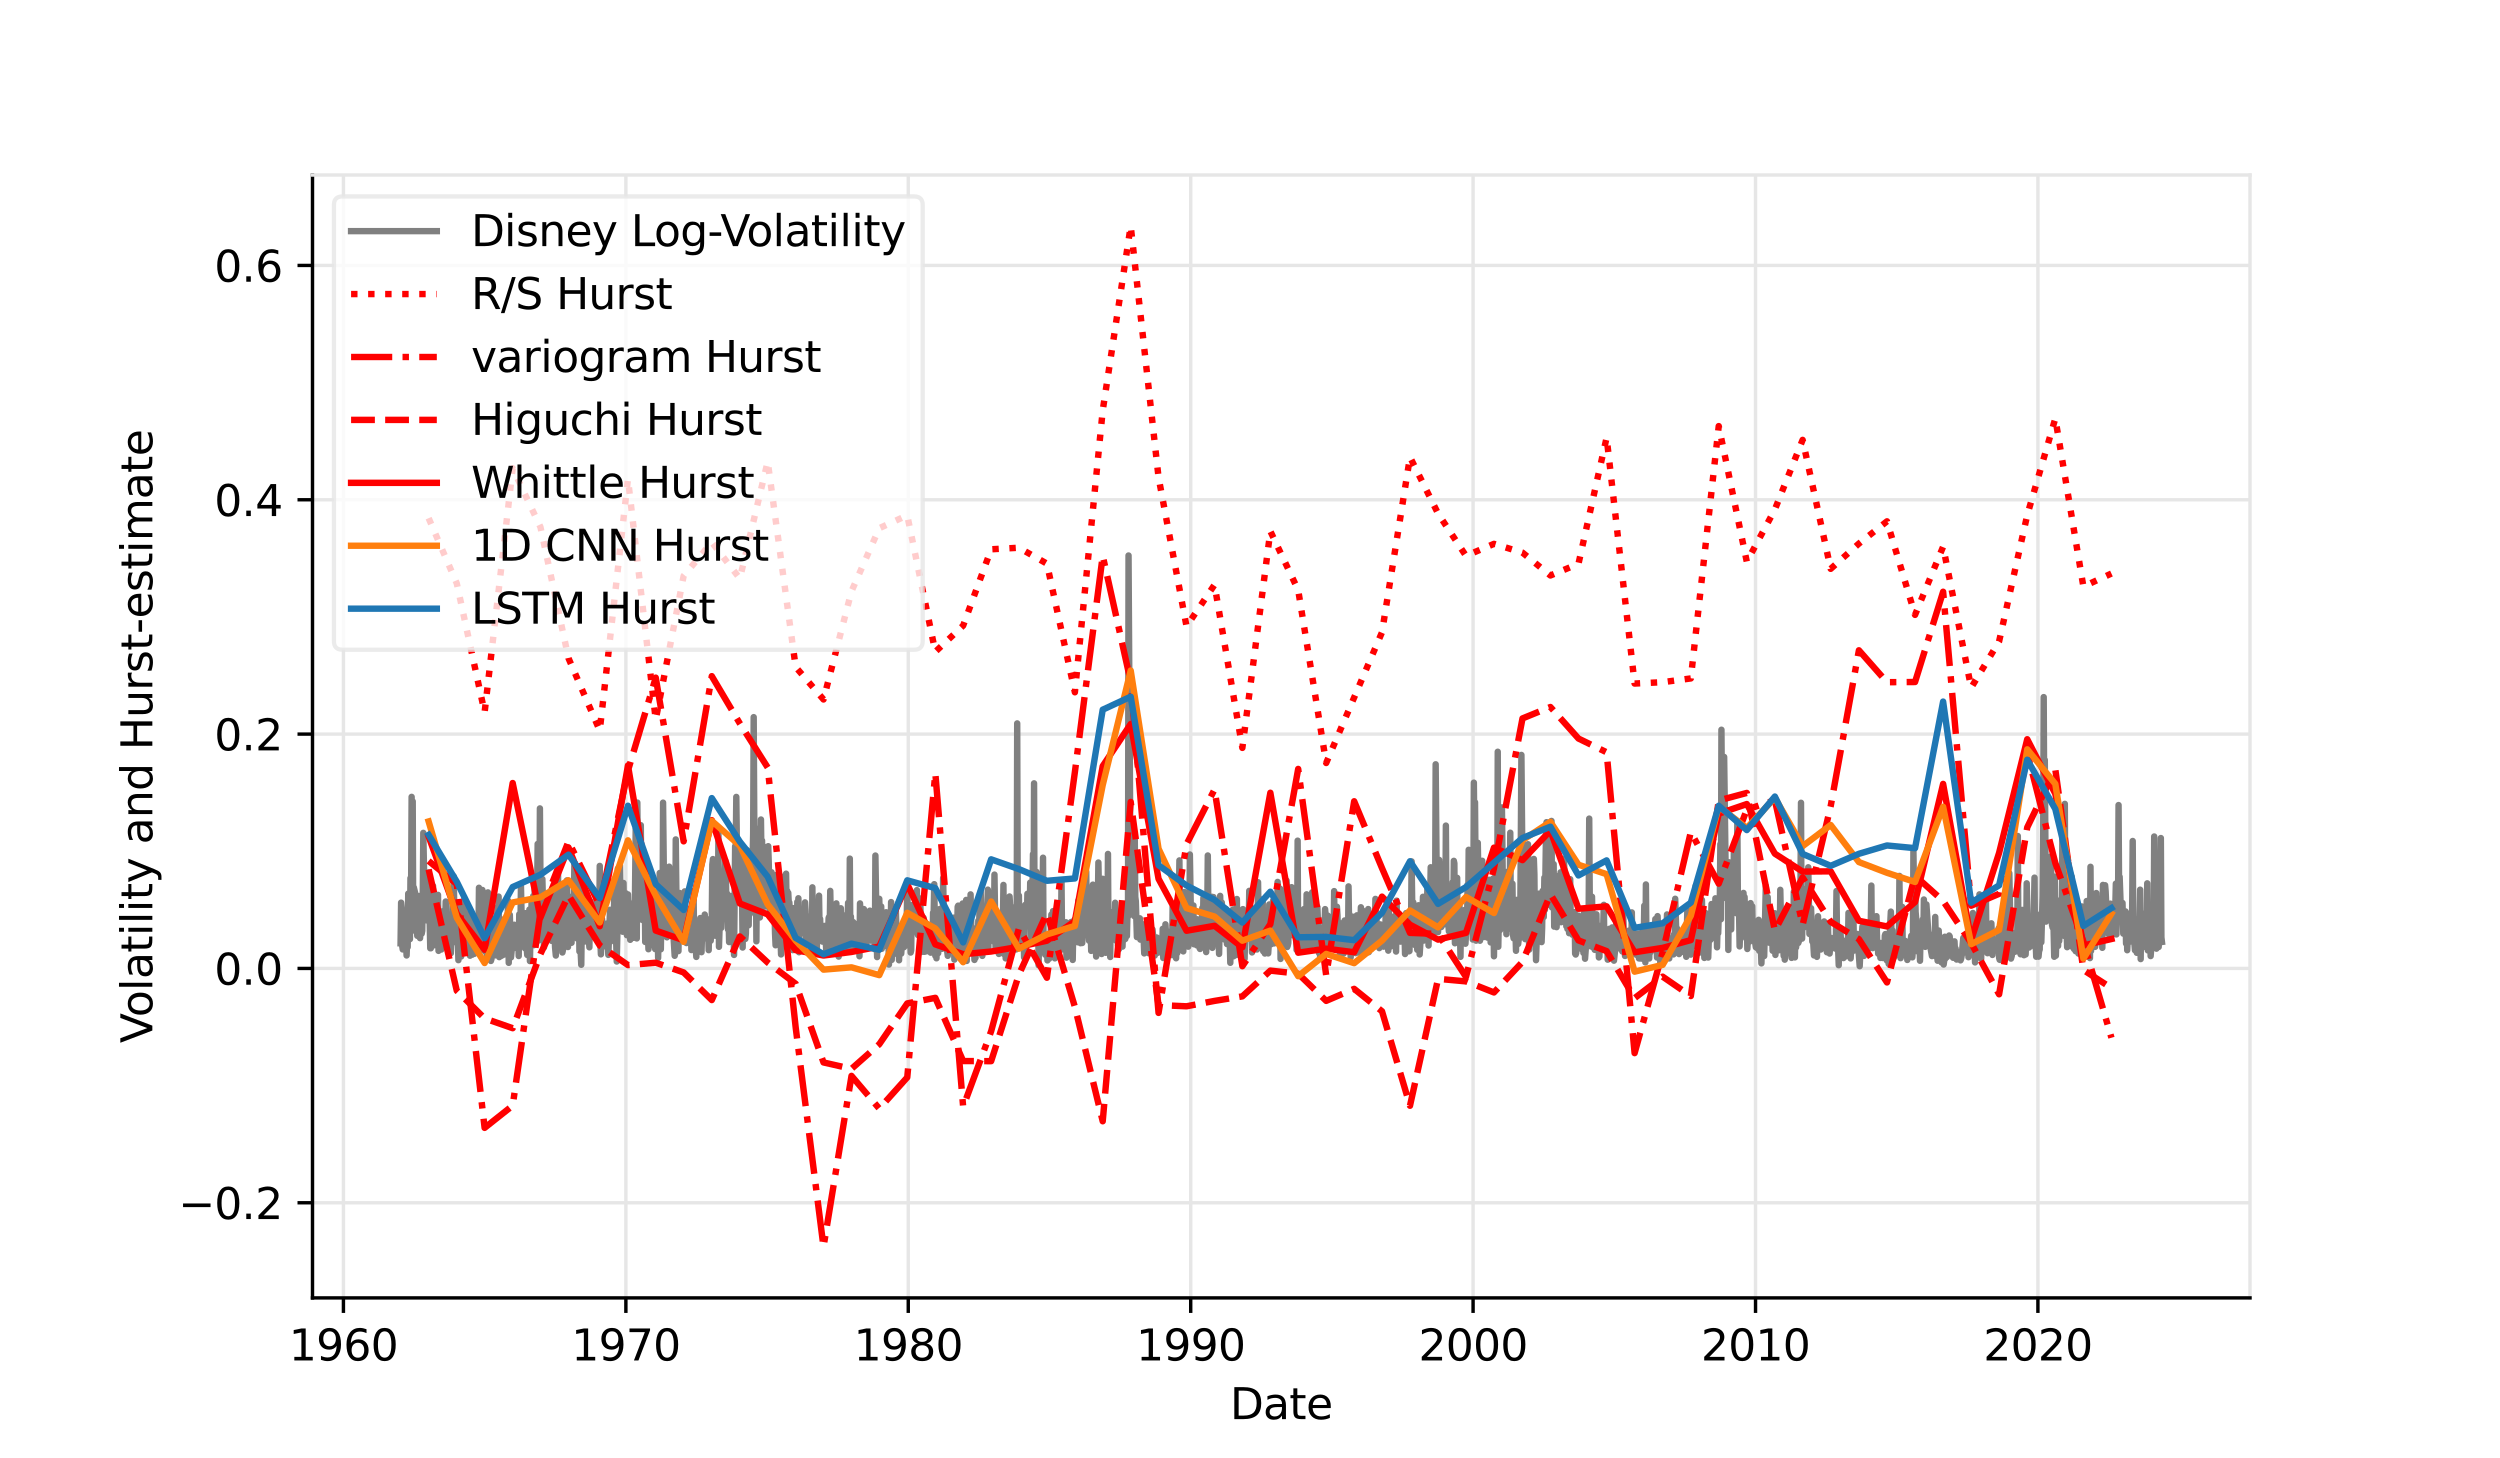 <?xml version="1.0" encoding="utf-8" standalone="no"?>
<!DOCTYPE svg PUBLIC "-//W3C//DTD SVG 1.1//EN"
  "http://www.w3.org/Graphics/SVG/1.1/DTD/svg11.dtd">
<svg xmlns:xlink="http://www.w3.org/1999/xlink" width="583.2pt" height="340.2pt" viewBox="0 0 583.2 340.2" xmlns="http://www.w3.org/2000/svg" version="1.1">
 <defs>
  <style type="text/css">*{stroke-linejoin: round; stroke-linecap: butt}</style>
 </defs>
 <g id="figure_1">
  <g id="patch_1">
   <path d="M 0 340.2 
L 583.2 340.2 
L 583.2 0 
L 0 0 
z
" style="fill: #ffffff"/>
  </g>
  <g id="axes_1">
   <g id="patch_2">
    <path d="M 72.9 302.778 
L 524.88 302.778 
L 524.88 40.824 
L 72.9 40.824 
L 72.9 302.778 
z
" style="fill: none; opacity: 0"/>
   </g>
   <g id="matplotlib.axis_1">
    <g id="xtick_1">
     <g id="line2d_1">
      <path d="M 80.115 302.778 
L 80.115 40.824 
" clip-path="url(#pbea7c393db)" style="fill: none; stroke: #e6e6e6; stroke-width: 0.8; stroke-linecap: square"/>
     </g>
     <g id="line2d_2">
      <defs>
       <path id="m8713340964" d="M 0 0 
L 0 3.5 
" style="stroke: #000000; stroke-width: 0.8"/>
      </defs>
      <g>
       <use xlink:href="#m8713340964" x="80.115" y="302.778" style="stroke: #000000; stroke-width: 0.8"/>
      </g>
     </g>
     <g id="text_1">
      <!-- 1960 -->
      <g transform="translate(67.39 317.376)scale(0.1 -0.1)">
       <defs>
        <path id="DejaVuSans-31" d="M 794 531 
L 1825 531 
L 1825 4091 
L 703 3866 
L 703 4441 
L 1819 4666 
L 2450 4666 
L 2450 531 
L 3481 531 
L 3481 0 
L 794 0 
L 794 531 
z
" transform="scale(0.016)"/>
        <path id="DejaVuSans-39" d="M 703 97 
L 703 672 
Q 941 559 1184 500 
Q 1428 441 1663 441 
Q 2288 441 2617 861 
Q 2947 1281 2994 2138 
Q 2813 1869 2534 1725 
Q 2256 1581 1919 1581 
Q 1219 1581 811 2004 
Q 403 2428 403 3163 
Q 403 3881 828 4315 
Q 1253 4750 1959 4750 
Q 2769 4750 3195 4129 
Q 3622 3509 3622 2328 
Q 3622 1225 3098 567 
Q 2575 -91 1691 -91 
Q 1453 -91 1209 -44 
Q 966 3 703 97 
z
M 1959 2075 
Q 2384 2075 2632 2365 
Q 2881 2656 2881 3163 
Q 2881 3666 2632 3958 
Q 2384 4250 1959 4250 
Q 1534 4250 1286 3958 
Q 1038 3666 1038 3163 
Q 1038 2656 1286 2365 
Q 1534 2075 1959 2075 
z
" transform="scale(0.016)"/>
        <path id="DejaVuSans-36" d="M 2113 2584 
Q 1688 2584 1439 2293 
Q 1191 2003 1191 1497 
Q 1191 994 1439 701 
Q 1688 409 2113 409 
Q 2538 409 2786 701 
Q 3034 994 3034 1497 
Q 3034 2003 2786 2293 
Q 2538 2584 2113 2584 
z
M 3366 4563 
L 3366 3988 
Q 3128 4100 2886 4159 
Q 2644 4219 2406 4219 
Q 1781 4219 1451 3797 
Q 1122 3375 1075 2522 
Q 1259 2794 1537 2939 
Q 1816 3084 2150 3084 
Q 2853 3084 3261 2657 
Q 3669 2231 3669 1497 
Q 3669 778 3244 343 
Q 2819 -91 2113 -91 
Q 1303 -91 875 529 
Q 447 1150 447 2328 
Q 447 3434 972 4092 
Q 1497 4750 2381 4750 
Q 2619 4750 2861 4703 
Q 3103 4656 3366 4563 
z
" transform="scale(0.016)"/>
        <path id="DejaVuSans-30" d="M 2034 4250 
Q 1547 4250 1301 3770 
Q 1056 3291 1056 2328 
Q 1056 1369 1301 889 
Q 1547 409 2034 409 
Q 2525 409 2770 889 
Q 3016 1369 3016 2328 
Q 3016 3291 2770 3770 
Q 2525 4250 2034 4250 
z
M 2034 4750 
Q 2819 4750 3233 4129 
Q 3647 3509 3647 2328 
Q 3647 1150 3233 529 
Q 2819 -91 2034 -91 
Q 1250 -91 836 529 
Q 422 1150 422 2328 
Q 422 3509 836 4129 
Q 1250 4750 2034 4750 
z
" transform="scale(0.016)"/>
       </defs>
       <use xlink:href="#DejaVuSans-31"/>
       <use xlink:href="#DejaVuSans-39" x="63.623"/>
       <use xlink:href="#DejaVuSans-36" x="127.246"/>
       <use xlink:href="#DejaVuSans-30" x="190.869"/>
      </g>
     </g>
    </g>
    <g id="xtick_2">
     <g id="line2d_3">
      <path d="M 146.005 302.778 
L 146.005 40.824 
" clip-path="url(#pbea7c393db)" style="fill: none; stroke: #e6e6e6; stroke-width: 0.8; stroke-linecap: square"/>
     </g>
     <g id="line2d_4">
      <g>
       <use xlink:href="#m8713340964" x="146.005" y="302.778" style="stroke: #000000; stroke-width: 0.8"/>
      </g>
     </g>
     <g id="text_2">
      <!-- 1970 -->
      <g transform="translate(133.28 317.376)scale(0.1 -0.1)">
       <defs>
        <path id="DejaVuSans-37" d="M 525 4666 
L 3525 4666 
L 3525 4397 
L 1831 0 
L 1172 0 
L 2766 4134 
L 525 4134 
L 525 4666 
z
" transform="scale(0.016)"/>
       </defs>
       <use xlink:href="#DejaVuSans-31"/>
       <use xlink:href="#DejaVuSans-39" x="63.623"/>
       <use xlink:href="#DejaVuSans-37" x="127.246"/>
       <use xlink:href="#DejaVuSans-30" x="190.869"/>
      </g>
     </g>
    </g>
    <g id="xtick_3">
     <g id="line2d_5">
      <path d="M 211.878 302.778 
L 211.878 40.824 
" clip-path="url(#pbea7c393db)" style="fill: none; stroke: #e6e6e6; stroke-width: 0.8; stroke-linecap: square"/>
     </g>
     <g id="line2d_6">
      <g>
       <use xlink:href="#m8713340964" x="211.878" y="302.778" style="stroke: #000000; stroke-width: 0.8"/>
      </g>
     </g>
     <g id="text_3">
      <!-- 1980 -->
      <g transform="translate(199.153 317.376)scale(0.1 -0.1)">
       <defs>
        <path id="DejaVuSans-38" d="M 2034 2216 
Q 1584 2216 1326 1975 
Q 1069 1734 1069 1313 
Q 1069 891 1326 650 
Q 1584 409 2034 409 
Q 2484 409 2743 651 
Q 3003 894 3003 1313 
Q 3003 1734 2745 1975 
Q 2488 2216 2034 2216 
z
M 1403 2484 
Q 997 2584 770 2862 
Q 544 3141 544 3541 
Q 544 4100 942 4425 
Q 1341 4750 2034 4750 
Q 2731 4750 3128 4425 
Q 3525 4100 3525 3541 
Q 3525 3141 3298 2862 
Q 3072 2584 2669 2484 
Q 3125 2378 3379 2068 
Q 3634 1759 3634 1313 
Q 3634 634 3220 271 
Q 2806 -91 2034 -91 
Q 1263 -91 848 271 
Q 434 634 434 1313 
Q 434 1759 690 2068 
Q 947 2378 1403 2484 
z
M 1172 3481 
Q 1172 3119 1398 2916 
Q 1625 2713 2034 2713 
Q 2441 2713 2670 2916 
Q 2900 3119 2900 3481 
Q 2900 3844 2670 4047 
Q 2441 4250 2034 4250 
Q 1625 4250 1398 4047 
Q 1172 3844 1172 3481 
z
" transform="scale(0.016)"/>
       </defs>
       <use xlink:href="#DejaVuSans-31"/>
       <use xlink:href="#DejaVuSans-39" x="63.623"/>
       <use xlink:href="#DejaVuSans-38" x="127.246"/>
       <use xlink:href="#DejaVuSans-30" x="190.869"/>
      </g>
     </g>
    </g>
    <g id="xtick_4">
     <g id="line2d_7">
      <path d="M 277.768 302.778 
L 277.768 40.824 
" clip-path="url(#pbea7c393db)" style="fill: none; stroke: #e6e6e6; stroke-width: 0.8; stroke-linecap: square"/>
     </g>
     <g id="line2d_8">
      <g>
       <use xlink:href="#m8713340964" x="277.768" y="302.778" style="stroke: #000000; stroke-width: 0.8"/>
      </g>
     </g>
     <g id="text_4">
      <!-- 1990 -->
      <g transform="translate(265.043 317.376)scale(0.1 -0.1)">
       <use xlink:href="#DejaVuSans-31"/>
       <use xlink:href="#DejaVuSans-39" x="63.623"/>
       <use xlink:href="#DejaVuSans-39" x="127.246"/>
       <use xlink:href="#DejaVuSans-30" x="190.869"/>
      </g>
     </g>
    </g>
    <g id="xtick_5">
     <g id="line2d_9">
      <path d="M 343.641 302.778 
L 343.641 40.824 
" clip-path="url(#pbea7c393db)" style="fill: none; stroke: #e6e6e6; stroke-width: 0.8; stroke-linecap: square"/>
     </g>
     <g id="line2d_10">
      <g>
       <use xlink:href="#m8713340964" x="343.641" y="302.778" style="stroke: #000000; stroke-width: 0.8"/>
      </g>
     </g>
     <g id="text_5">
      <!-- 2000 -->
      <g transform="translate(330.916 317.376)scale(0.1 -0.1)">
       <defs>
        <path id="DejaVuSans-32" d="M 1228 531 
L 3431 531 
L 3431 0 
L 469 0 
L 469 531 
Q 828 903 1448 1529 
Q 2069 2156 2228 2338 
Q 2531 2678 2651 2914 
Q 2772 3150 2772 3378 
Q 2772 3750 2511 3984 
Q 2250 4219 1831 4219 
Q 1534 4219 1204 4116 
Q 875 4013 500 3803 
L 500 4441 
Q 881 4594 1212 4672 
Q 1544 4750 1819 4750 
Q 2544 4750 2975 4387 
Q 3406 4025 3406 3419 
Q 3406 3131 3298 2873 
Q 3191 2616 2906 2266 
Q 2828 2175 2409 1742 
Q 1991 1309 1228 531 
z
" transform="scale(0.016)"/>
       </defs>
       <use xlink:href="#DejaVuSans-32"/>
       <use xlink:href="#DejaVuSans-30" x="63.623"/>
       <use xlink:href="#DejaVuSans-30" x="127.246"/>
       <use xlink:href="#DejaVuSans-30" x="190.869"/>
      </g>
     </g>
    </g>
    <g id="xtick_6">
     <g id="line2d_11">
      <path d="M 409.531 302.778 
L 409.531 40.824 
" clip-path="url(#pbea7c393db)" style="fill: none; stroke: #e6e6e6; stroke-width: 0.8; stroke-linecap: square"/>
     </g>
     <g id="line2d_12">
      <g>
       <use xlink:href="#m8713340964" x="409.531" y="302.778" style="stroke: #000000; stroke-width: 0.8"/>
      </g>
     </g>
     <g id="text_6">
      <!-- 2010 -->
      <g transform="translate(396.806 317.376)scale(0.1 -0.1)">
       <use xlink:href="#DejaVuSans-32"/>
       <use xlink:href="#DejaVuSans-30" x="63.623"/>
       <use xlink:href="#DejaVuSans-31" x="127.246"/>
       <use xlink:href="#DejaVuSans-30" x="190.869"/>
      </g>
     </g>
    </g>
    <g id="xtick_7">
     <g id="line2d_13">
      <path d="M 475.404 302.778 
L 475.404 40.824 
" clip-path="url(#pbea7c393db)" style="fill: none; stroke: #e6e6e6; stroke-width: 0.8; stroke-linecap: square"/>
     </g>
     <g id="line2d_14">
      <g>
       <use xlink:href="#m8713340964" x="475.404" y="302.778" style="stroke: #000000; stroke-width: 0.8"/>
      </g>
     </g>
     <g id="text_7">
      <!-- 2020 -->
      <g transform="translate(462.679 317.376)scale(0.1 -0.1)">
       <use xlink:href="#DejaVuSans-32"/>
       <use xlink:href="#DejaVuSans-30" x="63.623"/>
       <use xlink:href="#DejaVuSans-32" x="127.246"/>
       <use xlink:href="#DejaVuSans-30" x="190.869"/>
      </g>
     </g>
    </g>
    <g id="text_8">
     <!-- Date -->
     <g transform="translate(286.939 331.055)scale(0.1 -0.1)">
      <defs>
       <path id="DejaVuSans-44" d="M 1259 4147 
L 1259 519 
L 2022 519 
Q 2988 519 3436 956 
Q 3884 1394 3884 2338 
Q 3884 3275 3436 3711 
Q 2988 4147 2022 4147 
L 1259 4147 
z
M 628 4666 
L 1925 4666 
Q 3281 4666 3915 4102 
Q 4550 3538 4550 2338 
Q 4550 1131 3912 565 
Q 3275 0 1925 0 
L 628 0 
L 628 4666 
z
" transform="scale(0.016)"/>
       <path id="DejaVuSans-61" d="M 2194 1759 
Q 1497 1759 1228 1600 
Q 959 1441 959 1056 
Q 959 750 1161 570 
Q 1363 391 1709 391 
Q 2188 391 2477 730 
Q 2766 1069 2766 1631 
L 2766 1759 
L 2194 1759 
z
M 3341 1997 
L 3341 0 
L 2766 0 
L 2766 531 
Q 2569 213 2275 61 
Q 1981 -91 1556 -91 
Q 1019 -91 701 211 
Q 384 513 384 1019 
Q 384 1609 779 1909 
Q 1175 2209 1959 2209 
L 2766 2209 
L 2766 2266 
Q 2766 2663 2505 2880 
Q 2244 3097 1772 3097 
Q 1472 3097 1187 3025 
Q 903 2953 641 2809 
L 641 3341 
Q 956 3463 1253 3523 
Q 1550 3584 1831 3584 
Q 2591 3584 2966 3190 
Q 3341 2797 3341 1997 
z
" transform="scale(0.016)"/>
       <path id="DejaVuSans-74" d="M 1172 4494 
L 1172 3500 
L 2356 3500 
L 2356 3053 
L 1172 3053 
L 1172 1153 
Q 1172 725 1289 603 
Q 1406 481 1766 481 
L 2356 481 
L 2356 0 
L 1766 0 
Q 1100 0 847 248 
Q 594 497 594 1153 
L 594 3053 
L 172 3053 
L 172 3500 
L 594 3500 
L 594 4494 
L 1172 4494 
z
" transform="scale(0.016)"/>
       <path id="DejaVuSans-65" d="M 3597 1894 
L 3597 1613 
L 953 1613 
Q 991 1019 1311 708 
Q 1631 397 2203 397 
Q 2534 397 2845 478 
Q 3156 559 3463 722 
L 3463 178 
Q 3153 47 2828 -22 
Q 2503 -91 2169 -91 
Q 1331 -91 842 396 
Q 353 884 353 1716 
Q 353 2575 817 3079 
Q 1281 3584 2069 3584 
Q 2775 3584 3186 3129 
Q 3597 2675 3597 1894 
z
M 3022 2063 
Q 3016 2534 2758 2815 
Q 2500 3097 2075 3097 
Q 1594 3097 1305 2825 
Q 1016 2553 972 2059 
L 3022 2063 
z
" transform="scale(0.016)"/>
      </defs>
      <use xlink:href="#DejaVuSans-44"/>
      <use xlink:href="#DejaVuSans-61" x="77.002"/>
      <use xlink:href="#DejaVuSans-74" x="138.281"/>
      <use xlink:href="#DejaVuSans-65" x="177.49"/>
     </g>
    </g>
   </g>
   <g id="matplotlib.axis_2">
    <g id="ytick_1">
     <g id="line2d_15">
      <path d="M 72.9 280.58 
L 524.88 280.58 
" clip-path="url(#pbea7c393db)" style="fill: none; stroke: #e6e6e6; stroke-width: 0.8; stroke-linecap: square"/>
     </g>
     <g id="line2d_16">
      <defs>
       <path id="m75d7d5f3fa" d="M 0 0 
L -3.5 0 
" style="stroke: #000000; stroke-width: 0.8"/>
      </defs>
      <g>
       <use xlink:href="#m75d7d5f3fa" x="72.9" y="280.58" style="stroke: #000000; stroke-width: 0.8"/>
      </g>
     </g>
     <g id="text_9">
      <!-- −0.2 -->
      <g transform="translate(41.617 284.38)scale(0.1 -0.1)">
       <defs>
        <path id="DejaVuSans-2212" d="M 678 2272 
L 4684 2272 
L 4684 1741 
L 678 1741 
L 678 2272 
z
" transform="scale(0.016)"/>
        <path id="DejaVuSans-2e" d="M 684 794 
L 1344 794 
L 1344 0 
L 684 0 
L 684 794 
z
" transform="scale(0.016)"/>
       </defs>
       <use xlink:href="#DejaVuSans-2212"/>
       <use xlink:href="#DejaVuSans-30" x="83.789"/>
       <use xlink:href="#DejaVuSans-2e" x="147.412"/>
       <use xlink:href="#DejaVuSans-32" x="179.199"/>
      </g>
     </g>
    </g>
    <g id="ytick_2">
     <g id="line2d_17">
      <path d="M 72.9 225.916 
L 524.88 225.916 
" clip-path="url(#pbea7c393db)" style="fill: none; stroke: #e6e6e6; stroke-width: 0.8; stroke-linecap: square"/>
     </g>
     <g id="line2d_18">
      <g>
       <use xlink:href="#m75d7d5f3fa" x="72.9" y="225.916" style="stroke: #000000; stroke-width: 0.8"/>
      </g>
     </g>
     <g id="text_10">
      <!-- 0.0 -->
      <g transform="translate(49.997 229.716)scale(0.1 -0.1)">
       <use xlink:href="#DejaVuSans-30"/>
       <use xlink:href="#DejaVuSans-2e" x="63.623"/>
       <use xlink:href="#DejaVuSans-30" x="95.41"/>
      </g>
     </g>
    </g>
    <g id="ytick_3">
     <g id="line2d_19">
      <path d="M 72.9 171.252 
L 524.88 171.252 
" clip-path="url(#pbea7c393db)" style="fill: none; stroke: #e6e6e6; stroke-width: 0.8; stroke-linecap: square"/>
     </g>
     <g id="line2d_20">
      <g>
       <use xlink:href="#m75d7d5f3fa" x="72.9" y="171.252" style="stroke: #000000; stroke-width: 0.8"/>
      </g>
     </g>
     <g id="text_11">
      <!-- 0.2 -->
      <g transform="translate(49.997 175.051)scale(0.1 -0.1)">
       <use xlink:href="#DejaVuSans-30"/>
       <use xlink:href="#DejaVuSans-2e" x="63.623"/>
       <use xlink:href="#DejaVuSans-32" x="95.41"/>
      </g>
     </g>
    </g>
    <g id="ytick_4">
     <g id="line2d_21">
      <path d="M 72.9 116.588 
L 524.88 116.588 
" clip-path="url(#pbea7c393db)" style="fill: none; stroke: #e6e6e6; stroke-width: 0.8; stroke-linecap: square"/>
     </g>
     <g id="line2d_22">
      <g>
       <use xlink:href="#m75d7d5f3fa" x="72.9" y="116.588" style="stroke: #000000; stroke-width: 0.8"/>
      </g>
     </g>
     <g id="text_12">
      <!-- 0.4 -->
      <g transform="translate(49.997 120.387)scale(0.1 -0.1)">
       <defs>
        <path id="DejaVuSans-34" d="M 2419 4116 
L 825 1625 
L 2419 1625 
L 2419 4116 
z
M 2253 4666 
L 3047 4666 
L 3047 1625 
L 3713 1625 
L 3713 1100 
L 3047 1100 
L 3047 0 
L 2419 0 
L 2419 1100 
L 313 1100 
L 313 1709 
L 2253 4666 
z
" transform="scale(0.016)"/>
       </defs>
       <use xlink:href="#DejaVuSans-30"/>
       <use xlink:href="#DejaVuSans-2e" x="63.623"/>
       <use xlink:href="#DejaVuSans-34" x="95.41"/>
      </g>
     </g>
    </g>
    <g id="ytick_5">
     <g id="line2d_23">
      <path d="M 72.9 61.924 
L 524.88 61.924 
" clip-path="url(#pbea7c393db)" style="fill: none; stroke: #e6e6e6; stroke-width: 0.8; stroke-linecap: square"/>
     </g>
     <g id="line2d_24">
      <g>
       <use xlink:href="#m75d7d5f3fa" x="72.9" y="61.924" style="stroke: #000000; stroke-width: 0.8"/>
      </g>
     </g>
     <g id="text_13">
      <!-- 0.6 -->
      <g transform="translate(49.997 65.723)scale(0.1 -0.1)">
       <use xlink:href="#DejaVuSans-30"/>
       <use xlink:href="#DejaVuSans-2e" x="63.623"/>
       <use xlink:href="#DejaVuSans-36" x="95.41"/>
      </g>
     </g>
    </g>
    <g id="text_14">
     <!-- Volatility and Hurst-estimate -->
     <g transform="translate(35.538 243.333)rotate(-90)scale(0.1 -0.1)">
      <defs>
       <path id="DejaVuSans-56" d="M 1831 0 
L 50 4666 
L 709 4666 
L 2188 738 
L 3669 4666 
L 4325 4666 
L 2547 0 
L 1831 0 
z
" transform="scale(0.016)"/>
       <path id="DejaVuSans-6f" d="M 1959 3097 
Q 1497 3097 1228 2736 
Q 959 2375 959 1747 
Q 959 1119 1226 758 
Q 1494 397 1959 397 
Q 2419 397 2687 759 
Q 2956 1122 2956 1747 
Q 2956 2369 2687 2733 
Q 2419 3097 1959 3097 
z
M 1959 3584 
Q 2709 3584 3137 3096 
Q 3566 2609 3566 1747 
Q 3566 888 3137 398 
Q 2709 -91 1959 -91 
Q 1206 -91 779 398 
Q 353 888 353 1747 
Q 353 2609 779 3096 
Q 1206 3584 1959 3584 
z
" transform="scale(0.016)"/>
       <path id="DejaVuSans-6c" d="M 603 4863 
L 1178 4863 
L 1178 0 
L 603 0 
L 603 4863 
z
" transform="scale(0.016)"/>
       <path id="DejaVuSans-69" d="M 603 3500 
L 1178 3500 
L 1178 0 
L 603 0 
L 603 3500 
z
M 603 4863 
L 1178 4863 
L 1178 4134 
L 603 4134 
L 603 4863 
z
" transform="scale(0.016)"/>
       <path id="DejaVuSans-79" d="M 2059 -325 
Q 1816 -950 1584 -1140 
Q 1353 -1331 966 -1331 
L 506 -1331 
L 506 -850 
L 844 -850 
Q 1081 -850 1212 -737 
Q 1344 -625 1503 -206 
L 1606 56 
L 191 3500 
L 800 3500 
L 1894 763 
L 2988 3500 
L 3597 3500 
L 2059 -325 
z
" transform="scale(0.016)"/>
       <path id="DejaVuSans-20" transform="scale(0.016)"/>
       <path id="DejaVuSans-6e" d="M 3513 2113 
L 3513 0 
L 2938 0 
L 2938 2094 
Q 2938 2591 2744 2837 
Q 2550 3084 2163 3084 
Q 1697 3084 1428 2787 
Q 1159 2491 1159 1978 
L 1159 0 
L 581 0 
L 581 3500 
L 1159 3500 
L 1159 2956 
Q 1366 3272 1645 3428 
Q 1925 3584 2291 3584 
Q 2894 3584 3203 3211 
Q 3513 2838 3513 2113 
z
" transform="scale(0.016)"/>
       <path id="DejaVuSans-64" d="M 2906 2969 
L 2906 4863 
L 3481 4863 
L 3481 0 
L 2906 0 
L 2906 525 
Q 2725 213 2448 61 
Q 2172 -91 1784 -91 
Q 1150 -91 751 415 
Q 353 922 353 1747 
Q 353 2572 751 3078 
Q 1150 3584 1784 3584 
Q 2172 3584 2448 3432 
Q 2725 3281 2906 2969 
z
M 947 1747 
Q 947 1113 1208 752 
Q 1469 391 1925 391 
Q 2381 391 2643 752 
Q 2906 1113 2906 1747 
Q 2906 2381 2643 2742 
Q 2381 3103 1925 3103 
Q 1469 3103 1208 2742 
Q 947 2381 947 1747 
z
" transform="scale(0.016)"/>
       <path id="DejaVuSans-48" d="M 628 4666 
L 1259 4666 
L 1259 2753 
L 3553 2753 
L 3553 4666 
L 4184 4666 
L 4184 0 
L 3553 0 
L 3553 2222 
L 1259 2222 
L 1259 0 
L 628 0 
L 628 4666 
z
" transform="scale(0.016)"/>
       <path id="DejaVuSans-75" d="M 544 1381 
L 544 3500 
L 1119 3500 
L 1119 1403 
Q 1119 906 1312 657 
Q 1506 409 1894 409 
Q 2359 409 2629 706 
Q 2900 1003 2900 1516 
L 2900 3500 
L 3475 3500 
L 3475 0 
L 2900 0 
L 2900 538 
Q 2691 219 2414 64 
Q 2138 -91 1772 -91 
Q 1169 -91 856 284 
Q 544 659 544 1381 
z
M 1991 3584 
L 1991 3584 
z
" transform="scale(0.016)"/>
       <path id="DejaVuSans-72" d="M 2631 2963 
Q 2534 3019 2420 3045 
Q 2306 3072 2169 3072 
Q 1681 3072 1420 2755 
Q 1159 2438 1159 1844 
L 1159 0 
L 581 0 
L 581 3500 
L 1159 3500 
L 1159 2956 
Q 1341 3275 1631 3429 
Q 1922 3584 2338 3584 
Q 2397 3584 2469 3576 
Q 2541 3569 2628 3553 
L 2631 2963 
z
" transform="scale(0.016)"/>
       <path id="DejaVuSans-73" d="M 2834 3397 
L 2834 2853 
Q 2591 2978 2328 3040 
Q 2066 3103 1784 3103 
Q 1356 3103 1142 2972 
Q 928 2841 928 2578 
Q 928 2378 1081 2264 
Q 1234 2150 1697 2047 
L 1894 2003 
Q 2506 1872 2764 1633 
Q 3022 1394 3022 966 
Q 3022 478 2636 193 
Q 2250 -91 1575 -91 
Q 1294 -91 989 -36 
Q 684 19 347 128 
L 347 722 
Q 666 556 975 473 
Q 1284 391 1588 391 
Q 1994 391 2212 530 
Q 2431 669 2431 922 
Q 2431 1156 2273 1281 
Q 2116 1406 1581 1522 
L 1381 1569 
Q 847 1681 609 1914 
Q 372 2147 372 2553 
Q 372 3047 722 3315 
Q 1072 3584 1716 3584 
Q 2034 3584 2315 3537 
Q 2597 3491 2834 3397 
z
" transform="scale(0.016)"/>
       <path id="DejaVuSans-2d" d="M 313 2009 
L 1997 2009 
L 1997 1497 
L 313 1497 
L 313 2009 
z
" transform="scale(0.016)"/>
       <path id="DejaVuSans-6d" d="M 3328 2828 
Q 3544 3216 3844 3400 
Q 4144 3584 4550 3584 
Q 5097 3584 5394 3201 
Q 5691 2819 5691 2113 
L 5691 0 
L 5113 0 
L 5113 2094 
Q 5113 2597 4934 2840 
Q 4756 3084 4391 3084 
Q 3944 3084 3684 2787 
Q 3425 2491 3425 1978 
L 3425 0 
L 2847 0 
L 2847 2094 
Q 2847 2600 2669 2842 
Q 2491 3084 2119 3084 
Q 1678 3084 1418 2786 
Q 1159 2488 1159 1978 
L 1159 0 
L 581 0 
L 581 3500 
L 1159 3500 
L 1159 2956 
Q 1356 3278 1631 3431 
Q 1906 3584 2284 3584 
Q 2666 3584 2933 3390 
Q 3200 3197 3328 2828 
z
" transform="scale(0.016)"/>
      </defs>
      <use xlink:href="#DejaVuSans-56"/>
      <use xlink:href="#DejaVuSans-6f" x="60.658"/>
      <use xlink:href="#DejaVuSans-6c" x="121.84"/>
      <use xlink:href="#DejaVuSans-61" x="149.623"/>
      <use xlink:href="#DejaVuSans-74" x="210.902"/>
      <use xlink:href="#DejaVuSans-69" x="250.111"/>
      <use xlink:href="#DejaVuSans-6c" x="277.895"/>
      <use xlink:href="#DejaVuSans-69" x="305.678"/>
      <use xlink:href="#DejaVuSans-74" x="333.461"/>
      <use xlink:href="#DejaVuSans-79" x="372.67"/>
      <use xlink:href="#DejaVuSans-20" x="431.85"/>
      <use xlink:href="#DejaVuSans-61" x="463.637"/>
      <use xlink:href="#DejaVuSans-6e" x="524.916"/>
      <use xlink:href="#DejaVuSans-64" x="588.295"/>
      <use xlink:href="#DejaVuSans-20" x="651.771"/>
      <use xlink:href="#DejaVuSans-48" x="683.559"/>
      <use xlink:href="#DejaVuSans-75" x="758.754"/>
      <use xlink:href="#DejaVuSans-72" x="822.133"/>
      <use xlink:href="#DejaVuSans-73" x="863.246"/>
      <use xlink:href="#DejaVuSans-74" x="915.346"/>
      <use xlink:href="#DejaVuSans-2d" x="954.555"/>
      <use xlink:href="#DejaVuSans-65" x="990.639"/>
      <use xlink:href="#DejaVuSans-73" x="1052.162"/>
      <use xlink:href="#DejaVuSans-74" x="1104.262"/>
      <use xlink:href="#DejaVuSans-69" x="1143.471"/>
      <use xlink:href="#DejaVuSans-6d" x="1171.254"/>
      <use xlink:href="#DejaVuSans-61" x="1268.666"/>
      <use xlink:href="#DejaVuSans-74" x="1329.945"/>
      <use xlink:href="#DejaVuSans-65" x="1369.154"/>
     </g>
    </g>
   </g>
   <g id="patch_3">
    <path d="M 72.9 302.778 
L 72.9 40.824 
" style="fill: none; stroke: #000000; stroke-width: 0.8; stroke-linejoin: miter; stroke-linecap: square"/>
   </g>
   <g id="patch_4">
    <path d="M 524.88 302.778 
L 524.88 40.824 
" style="fill: none; stroke: #e6e6e6; stroke-width: 0.8; stroke-linejoin: miter; stroke-linecap: square"/>
   </g>
   <g id="patch_5">
    <path d="M 72.9 302.778 
L 524.88 302.778 
" style="fill: none; stroke: #000000; stroke-width: 0.8; stroke-linejoin: miter; stroke-linecap: square"/>
   </g>
   <g id="patch_6">
    <path d="M 72.9 40.824 
L 524.88 40.824 
" style="fill: none; stroke: #e6e6e6; stroke-width: 0.8; stroke-linejoin: miter; stroke-linecap: square"/>
   </g>
   <g id="line2d_25">
    <path d="M 93.445 220.047 
L 93.571 210.571 
L 93.697 211.768 
L 93.823 220.647 
L 93.95 221.486 
L 94.202 216.796 
L 94.346 220.991 
L 94.473 216.42 
L 94.599 217.527 
L 94.851 222.889 
L 94.978 219.299 
L 95.104 220.935 
L 95.23 208.468 
L 95.375 216.561 
L 95.501 213.293 
L 95.627 219.086 
L 95.753 204.847 
L 95.88 211.493 
L 96.024 185.893 
L 96.15 200.372 
L 96.276 186.937 
L 96.403 216.075 
L 96.529 207.005 
L 96.836 208.273 
L 97.088 217.386 
L 97.214 214.34 
L 97.341 218.305 
L 97.737 209.021 
L 97.99 218.855 
L 98.242 214.89 
L 98.369 217.8 
L 98.495 217.14 
L 98.621 209.358 
L 98.748 194.291 
L 99.018 208.155 
L 99.289 212.229 
L 99.415 210.753 
L 99.541 214.708 
L 99.667 209.249 
L 99.812 210.105 
L 99.992 203.539 
L 100.371 221.214 
L 100.497 221.217 
L 100.75 209.385 
L 100.894 220.607 
L 101.02 206.696 
L 101.146 220.321 
L 101.273 220.517 
L 101.525 218.08 
L 101.652 219.854 
L 101.922 216.516 
L 102.048 216.811 
L 102.175 208.758 
L 102.301 221.816 
L 102.427 219.527 
L 102.553 219.354 
L 102.698 219.781 
L 102.824 215.165 
L 102.95 221.506 
L 103.076 214.412 
L 103.221 214.322 
L 103.347 212.556 
L 103.473 219.927 
L 103.6 220.382 
L 103.726 218.687 
L 103.978 210.305 
L 104.105 217.052 
L 104.231 216.255 
L 104.411 216.2 
L 104.664 219.595 
L 104.79 219.929 
L 104.916 214.986 
L 105.169 222.366 
L 105.295 219.121 
L 105.421 219.267 
L 105.566 210.34 
L 105.692 211.508 
L 105.836 204.435 
L 106.107 219.77 
L 106.233 213.414 
L 106.377 215.932 
L 106.558 211.385 
L 106.684 219.091 
L 106.81 219.061 
L 106.936 223.989 
L 107.063 218.254 
L 107.189 220.201 
L 107.315 220.098 
L 107.46 217.696 
L 107.586 223.122 
L 107.965 212.149 
L 108.109 210.329 
L 108.235 220.109 
L 108.361 209.631 
L 108.488 217.419 
L 108.614 215.527 
L 108.74 219.241 
L 108.993 213.265 
L 109.263 220.468 
L 109.39 219.441 
L 109.516 217.216 
L 109.642 222.95 
L 109.768 214.289 
L 109.913 220.782 
L 110.039 217.909 
L 110.165 222.714 
L 110.418 216.571 
L 110.544 216.009 
L 110.67 222.508 
L 110.923 214.956 
L 111.103 215.567 
L 111.229 218.67 
L 111.356 216.104 
L 111.482 222.038 
L 111.608 219.083 
L 111.734 207.1 
L 111.861 221.779 
L 112.131 216.867 
L 112.258 220.641 
L 112.384 220.571 
L 112.528 207.611 
L 112.781 219.8 
L 112.907 213.535 
L 113.051 221.88 
L 113.195 213.79 
L 113.322 220.492 
L 113.448 221.167 
L 113.574 223.021 
L 113.827 208.177 
L 113.953 223.299 
L 114.133 215.199 
L 114.26 221.317 
L 114.386 221.71 
L 114.512 224.172 
L 114.638 223.762 
L 114.891 215.106 
L 115.035 221.235 
L 115.162 220.87 
L 115.288 221.45 
L 115.414 218.522 
L 115.54 222.867 
L 116.063 211.628 
L 116.19 221.826 
L 116.316 209.153 
L 116.46 223.28 
L 116.586 219.466 
L 116.839 223.052 
L 116.965 214.494 
L 117.218 222.85 
L 117.344 218.753 
L 117.615 222.663 
L 117.741 217.528 
L 117.867 218.857 
L 117.993 216.188 
L 118.12 218.856 
L 118.246 214.912 
L 118.372 222.032 
L 118.498 210.08 
L 118.679 224.611 
L 118.805 214.288 
L 118.931 213.407 
L 119.202 223.341 
L 119.328 222.062 
L 119.454 218.445 
L 119.599 220.923 
L 119.725 217.019 
L 119.851 221.189 
L 119.977 215.726 
L 120.104 220.994 
L 120.23 216.085 
L 120.356 217.554 
L 120.483 220.822 
L 120.627 219.528 
L 120.753 219.925 
L 120.879 217.316 
L 121.006 223.019 
L 121.132 213.292 
L 121.258 214.679 
L 121.384 218.124 
L 121.529 206.737 
L 121.781 218.221 
L 121.907 218.219 
L 122.034 216.938 
L 122.16 214.049 
L 122.286 219.492 
L 122.467 221.225 
L 122.593 213.026 
L 122.719 221.108 
L 122.845 220.895 
L 122.99 222.777 
L 123.116 222.645 
L 123.242 217.835 
L 123.369 219.988 
L 123.495 212.179 
L 123.621 224.202 
L 123.747 217.88 
L 123.874 219.558 
L 124 210.703 
L 124.144 211.259 
L 124.27 215.223 
L 124.397 209.026 
L 124.523 220.498 
L 124.775 205.299 
L 124.902 216.77 
L 125.028 208.244 
L 125.154 207.586 
L 125.299 208.439 
L 125.425 196.872 
L 125.569 219.426 
L 125.822 214.274 
L 125.948 188.588 
L 126.074 205.22 
L 126.273 211.654 
L 126.525 205.054 
L 126.904 220.997 
L 127.03 211.612 
L 127.156 219.108 
L 127.301 215.483 
L 127.427 216.719 
L 127.553 216.418 
L 127.679 216.529 
L 127.824 218.854 
L 127.95 214.679 
L 128.076 216.185 
L 128.203 211.455 
L 128.329 215.125 
L 128.455 214.03 
L 128.581 215.281 
L 128.708 219.493 
L 128.834 208.07 
L 128.978 216.667 
L 129.104 208.09 
L 129.483 220.961 
L 129.664 222.912 
L 129.79 216.378 
L 129.916 203.631 
L 130.042 212.212 
L 130.169 203.017 
L 130.295 215.662 
L 130.421 212.767 
L 130.818 220.946 
L 130.944 206.374 
L 131.197 222.197 
L 131.323 221.631 
L 131.449 216.442 
L 131.702 220.063 
L 132.099 206.46 
L 132.243 205.379 
L 132.495 220.921 
L 132.622 219.035 
L 132.766 219.433 
L 132.946 218.615 
L 133.073 209.627 
L 133.325 219.934 
L 133.596 209.046 
L 133.722 214.602 
L 133.866 211.025 
L 133.993 201.267 
L 134.245 208.257 
L 134.371 210.905 
L 134.498 206.511 
L 134.642 218.941 
L 134.786 216.56 
L 134.912 203.072 
L 135.039 208.181 
L 135.165 221.958 
L 135.291 218.502 
L 135.598 225.063 
L 135.724 215.142 
L 135.868 219.379 
L 136.031 216.741 
L 136.229 203.965 
L 136.373 219.649 
L 136.536 219.137 
L 136.68 208.276 
L 136.86 215.222 
L 137.005 210.924 
L 137.167 211.934 
L 137.311 218.15 
L 137.492 220.99 
L 137.636 210.167 
L 137.798 218.086 
L 137.943 218.647 
L 138.123 212.201 
L 138.267 218.578 
L 138.43 214.183 
L 138.574 217.989 
L 138.754 218.641 
L 138.899 215.362 
L 139.061 215.655 
L 139.205 208.118 
L 139.386 214.862 
L 139.53 213.803 
L 139.656 215.436 
L 139.783 218.569 
L 139.909 201.996 
L 140.035 219.02 
L 140.179 222.63 
L 140.45 214.403 
L 140.576 220.201 
L 140.702 218.614 
L 140.829 220.4 
L 140.955 219.124 
L 141.153 218.651 
L 141.28 220.785 
L 141.406 218.987 
L 141.532 215.456 
L 141.785 220.41 
L 141.911 222.757 
L 142.308 212.232 
L 142.434 219.647 
L 142.687 214.269 
L 142.957 218.388 
L 143.101 219.421 
L 143.354 205.168 
L 143.48 217.386 
L 143.606 214.991 
L 143.877 224.304 
L 144.003 218.422 
L 144.13 202.644 
L 144.256 208.198 
L 144.382 203.511 
L 144.508 216.723 
L 144.635 201.87 
L 144.761 211.732 
L 144.887 210.979 
L 145.013 215.275 
L 145.14 211.829 
L 145.266 217.362 
L 145.446 205.985 
L 145.572 213.241 
L 145.699 211.88 
L 145.825 213.657 
L 145.969 208.376 
L 146.114 210.888 
L 146.24 218.171 
L 146.492 208.647 
L 146.619 212.876 
L 146.745 212.34 
L 147.015 219.238 
L 147.268 210.788 
L 147.791 218.778 
L 147.917 218.637 
L 148.044 216.579 
L 148.296 193.365 
L 148.549 218.918 
L 148.675 187.225 
L 148.927 214.642 
L 149.054 206.445 
L 149.18 211.478 
L 149.36 205.185 
L 149.487 192.502 
L 149.613 208.214 
L 149.739 207.418 
L 149.992 214.671 
L 150.244 200.593 
L 150.37 203.055 
L 150.515 219.738 
L 150.894 205.446 
L 151.146 217.587 
L 151.272 221.436 
L 151.525 211.174 
L 151.651 212.763 
L 151.777 206.532 
L 151.904 213.127 
L 152.048 214.84 
L 152.174 219.681 
L 152.3 215.335 
L 152.427 220.588 
L 152.715 208.166 
L 152.842 221.402 
L 153.094 214.724 
L 153.22 221.213 
L 153.347 209.765 
L 153.527 223.468 
L 153.779 208.305 
L 153.906 203.648 
L 154.158 221.448 
L 154.285 213.304 
L 154.555 215.115 
L 154.681 187.244 
L 154.934 210.305 
L 155.06 211.559 
L 155.186 216.567 
L 155.331 217.471 
L 155.457 216.574 
L 155.583 218.656 
L 155.709 217.096 
L 155.98 218.108 
L 156.106 202.175 
L 156.359 217.234 
L 156.485 215.106 
L 156.611 216.513 
L 156.738 207.568 
L 156.99 216.372 
L 157.261 220.83 
L 157.387 222.964 
L 157.513 222.315 
L 157.639 195.823 
L 157.892 217.885 
L 158.018 221.9 
L 158.145 212.136 
L 158.271 221.871 
L 158.397 212.029 
L 158.577 208.323 
L 158.956 214.713 
L 159.101 210.026 
L 159.353 218.659 
L 159.479 218.987 
L 159.732 207.942 
L 159.858 218.242 
L 159.984 216.747 
L 160.129 219.997 
L 160.255 218.103 
L 160.381 218.231 
L 160.507 212.132 
L 160.634 218.868 
L 160.904 213.314 
L 161.157 215.247 
L 161.283 221.628 
L 161.409 217.212 
L 161.536 220.801 
L 161.662 217.872 
L 161.788 207.843 
L 161.932 219.066 
L 162.059 217.9 
L 162.437 223.229 
L 162.618 216.717 
L 162.744 217.438 
L 162.87 217.103 
L 162.997 219.764 
L 163.123 217.371 
L 163.249 221.397 
L 163.375 214.156 
L 163.502 214.674 
L 163.646 222.124 
L 163.772 217.895 
L 163.898 219.113 
L 164.025 218.644 
L 164.151 217.569 
L 164.277 218.938 
L 164.403 213.344 
L 164.53 217.646 
L 164.656 216.353 
L 164.927 218.543 
L 165.053 215.558 
L 165.197 217.232 
L 165.323 221.656 
L 165.45 214.454 
L 165.576 215.16 
L 165.792 219.462 
L 166.045 213.853 
L 166.171 201.702 
L 166.315 200.407 
L 166.442 203.577 
L 166.712 216.302 
L 166.839 218.285 
L 166.965 210.198 
L 167.091 216.522 
L 167.344 212.203 
L 167.47 211.196 
L 167.596 194.42 
L 167.722 220.872 
L 167.993 212.307 
L 168.245 216.471 
L 168.372 209.788 
L 168.552 213.157 
L 168.678 213.186 
L 168.805 212.373 
L 169.201 200.825 
L 169.328 202.369 
L 169.454 213.536 
L 169.58 208.39 
L 169.833 216.849 
L 169.959 213.686 
L 170.085 219.769 
L 170.356 209.009 
L 170.482 210.521 
L 170.608 210.533 
L 170.861 216.642 
L 170.987 209.389 
L 171.24 222.766 
L 171.492 197.414 
L 171.618 199.325 
L 171.763 185.907 
L 172.015 206.807 
L 172.286 202.577 
L 172.466 207.184 
L 172.592 196.561 
L 172.845 206.409 
L 172.971 204.701 
L 173.097 208.273 
L 173.242 221.042 
L 173.494 200.491 
L 173.873 219.034 
L 173.999 217.772 
L 174.27 198.356 
L 174.396 215.927 
L 174.522 213.998 
L 174.649 215.838 
L 174.775 207.116 
L 174.901 213.276 
L 175.046 202.594 
L 175.172 211.79 
L 175.298 212.777 
L 175.695 194.537 
L 175.821 167.298 
L 176.074 212.761 
L 176.2 211.855 
L 176.326 202.144 
L 176.452 219.588 
L 176.579 200.358 
L 176.705 206.93 
L 176.885 193.342 
L 177.012 195.131 
L 177.264 214.025 
L 177.517 191.177 
L 177.643 201.517 
L 177.769 196.084 
L 177.895 211.605 
L 178.148 197.455 
L 178.274 209.727 
L 178.419 211.487 
L 178.545 197.764 
L 178.671 209.252 
L 178.797 205.971 
L 178.96 209.385 
L 179.086 207.339 
L 179.212 197.402 
L 179.338 201.444 
L 179.591 213.878 
L 179.717 208.386 
L 179.862 207.799 
L 179.988 203.481 
L 180.24 207.499 
L 180.367 209.102 
L 180.547 206.224 
L 180.799 217.7 
L 180.926 220.516 
L 181.052 204.138 
L 181.178 211.096 
L 181.304 210.444 
L 181.431 210.617 
L 181.575 214.061 
L 181.828 211.496 
L 182.206 222.652 
L 182.351 204.518 
L 182.477 219.303 
L 182.729 214.89 
L 182.856 208.714 
L 182.982 208.111 
L 183.108 213.551 
L 183.234 212.191 
L 183.379 203.812 
L 183.505 212.082 
L 183.631 207.811 
L 183.758 213.021 
L 183.884 208.281 
L 184.01 210.85 
L 184.136 210.523 
L 184.263 212.705 
L 184.389 212.563 
L 184.641 217.919 
L 184.768 213.982 
L 184.912 221.646 
L 185.038 211.852 
L 185.164 219.327 
L 185.471 212.323 
L 185.742 216.064 
L 185.868 220.479 
L 185.994 210.389 
L 186.12 218.277 
L 186.247 209.544 
L 186.391 222.14 
L 186.517 214.926 
L 186.644 216.681 
L 186.77 212.175 
L 186.896 217.763 
L 187.149 213.568 
L 187.275 214.975 
L 187.401 212.272 
L 187.545 216.057 
L 187.672 215.118 
L 187.798 210.506 
L 187.924 212.521 
L 188.05 220.244 
L 188.177 213.609 
L 188.447 217.519 
L 188.7 219.044 
L 189.133 213.999 
L 189.385 222.634 
L 189.511 207.001 
L 189.638 222.227 
L 189.764 212.775 
L 190.035 218.796 
L 190.161 213.549 
L 190.287 221.697 
L 190.413 215.776 
L 190.54 222.275 
L 190.666 213.909 
L 190.792 217.06 
L 191.063 208.946 
L 191.189 216.746 
L 191.315 214.36 
L 191.441 218.209 
L 191.586 218.953 
L 191.712 218.305 
L 191.838 219.652 
L 191.965 216.619 
L 192.235 218.945 
L 192.361 215.993 
L 192.614 219.277 
L 192.74 221.721 
L 192.866 216.607 
L 192.993 220.86 
L 193.173 218.294 
L 193.299 214.155 
L 193.426 213.841 
L 193.552 216.83 
L 193.678 207.826 
L 193.949 221.162 
L 194.201 216.639 
L 194.454 221.491 
L 194.58 217.726 
L 194.706 220.646 
L 194.851 214.76 
L 194.977 218.015 
L 195.103 210.739 
L 195.229 216.75 
L 195.356 217.377 
L 195.5 222.748 
L 195.644 223.154 
L 195.77 216.129 
L 195.897 220.654 
L 196.149 211.884 
L 196.275 219.284 
L 196.402 213.3 
L 196.528 217.681 
L 196.708 217.037 
L 196.835 215.342 
L 196.961 216.351 
L 197.087 221.443 
L 197.213 220.978 
L 197.34 214.646 
L 197.466 216.197 
L 197.718 214.709 
L 197.845 210.609 
L 197.971 214.075 
L 198.115 221.191 
L 198.242 200.3 
L 198.368 219.82 
L 198.494 213.79 
L 198.638 219.656 
L 198.783 219.737 
L 198.909 218.527 
L 199.035 215.105 
L 199.288 219.561 
L 199.414 216.876 
L 199.54 221.162 
L 199.811 215.563 
L 199.937 217.459 
L 200.063 216.135 
L 200.244 217.87 
L 200.37 215.773 
L 200.496 223.074 
L 200.622 210.749 
L 200.875 215.55 
L 201.001 213.537 
L 201.128 217.442 
L 201.254 215.613 
L 201.398 219.853 
L 201.524 212.07 
L 201.777 218.853 
L 201.903 212.602 
L 202.047 220.471 
L 202.3 214.726 
L 202.426 218.195 
L 202.552 215.74 
L 202.679 217.522 
L 202.931 212.44 
L 203.058 219.429 
L 203.202 213.06 
L 203.328 213.881 
L 203.454 218.415 
L 203.581 215.328 
L 203.707 216.425 
L 203.833 219.246 
L 203.959 217.923 
L 204.086 221.451 
L 204.212 199.583 
L 204.464 215.102 
L 204.609 223.272 
L 204.735 213.266 
L 204.861 214.521 
L 204.988 219.863 
L 205.114 209.671 
L 205.312 217.5 
L 205.438 217.173 
L 205.565 211.454 
L 205.691 221.344 
L 205.817 219.724 
L 206.07 213.176 
L 206.214 219.981 
L 206.467 218.26 
L 206.593 220.663 
L 206.719 212.813 
L 206.845 218.228 
L 206.972 213.583 
L 207.098 219.588 
L 207.242 217.188 
L 207.368 225.014 
L 207.495 222.817 
L 207.621 218.556 
L 207.747 221.246 
L 207.874 210.438 
L 208.018 223.924 
L 208.144 217.987 
L 208.397 222.645 
L 208.523 216.006 
L 208.703 222.195 
L 208.956 211.606 
L 209.208 220.011 
L 209.461 215.98 
L 209.731 224.013 
L 209.858 217.015 
L 209.984 219.386 
L 210.11 216.713 
L 210.236 222.456 
L 210.489 218.893 
L 210.615 219.113 
L 210.741 219.67 
L 210.868 220.966 
L 210.994 215.645 
L 211.12 220.702 
L 211.265 217.814 
L 211.391 219.977 
L 211.517 215.343 
L 211.643 206.592 
L 211.788 214.769 
L 211.932 215.438 
L 212.058 219.173 
L 212.311 216.024 
L 212.437 222.207 
L 212.563 221.679 
L 212.689 211.143 
L 212.996 217.082 
L 213.122 212.245 
L 213.249 216.858 
L 213.375 212.747 
L 213.501 214.796 
L 213.645 208.094 
L 213.772 210.469 
L 213.898 207.647 
L 214.024 217.516 
L 214.151 218.139 
L 214.277 214.667 
L 214.403 218.094 
L 214.547 216.362 
L 214.674 209.603 
L 214.926 222.084 
L 215.052 214.187 
L 215.179 219.368 
L 215.323 219.353 
L 215.449 214.13 
L 215.575 222.045 
L 215.702 217.609 
L 215.828 222 
L 216.081 217.876 
L 216.207 221.771 
L 216.351 216.767 
L 216.604 221.932 
L 216.856 217.208 
L 216.982 218.388 
L 217.109 222.24 
L 217.361 216.453 
L 217.542 219.605 
L 217.668 212.905 
L 217.794 213.703 
L 217.938 206.262 
L 218.191 222.964 
L 218.317 212.797 
L 218.461 223.553 
L 218.732 214.377 
L 218.858 222.367 
L 219.111 212.102 
L 219.237 216.606 
L 219.381 215.362 
L 219.634 218.395 
L 219.76 221.343 
L 219.886 218.718 
L 220.013 204.856 
L 220.265 219.486 
L 220.446 220.997 
L 220.572 216.155 
L 220.824 221.331 
L 220.951 221.867 
L 221.095 222.976 
L 221.221 215.085 
L 221.474 215.726 
L 221.726 221.475 
L 221.871 221.313 
L 221.997 215.314 
L 222.123 215.673 
L 222.249 219.76 
L 222.502 214.075 
L 222.628 223.864 
L 222.881 215.929 
L 223.025 215.243 
L 223.151 218.805 
L 223.277 217.508 
L 223.404 211.517 
L 223.53 211.27 
L 223.656 222.63 
L 223.909 216.355 
L 224.035 215.955 
L 224.161 221.775 
L 224.288 217.108 
L 224.432 218.893 
L 224.558 210.771 
L 224.684 219.878 
L 224.811 215.167 
L 224.991 221.736 
L 225.135 215.447 
L 225.262 214.944 
L 225.388 209.934 
L 225.514 224.166 
L 225.64 212.262 
L 225.767 220.75 
L 226.037 219.336 
L 226.163 220.143 
L 226.416 208.643 
L 226.668 219.996 
L 226.795 216.311 
L 227.065 220.036 
L 227.192 217.602 
L 227.318 223.931 
L 227.444 216.9 
L 227.57 223.442 
L 227.697 218.76 
L 227.841 222.36 
L 227.967 219.301 
L 228.093 222.177 
L 228.22 214.777 
L 228.346 218.45 
L 228.526 211.292 
L 228.653 220.993 
L 228.779 208.093 
L 229.158 222.992 
L 229.41 213.582 
L 229.554 212.566 
L 229.681 213.678 
L 229.933 220.392 
L 230.059 211.366 
L 230.186 214.302 
L 230.312 212.393 
L 230.438 207.535 
L 230.565 221.125 
L 230.691 208.108 
L 230.817 217.378 
L 230.943 210.818 
L 231.088 218.018 
L 231.214 217.905 
L 231.34 215.293 
L 231.466 218.391 
L 231.611 217.526 
L 231.737 214.831 
L 231.863 219.662 
L 231.989 204.03 
L 232.242 221.185 
L 232.765 214.163 
L 232.891 222.211 
L 233.018 222.537 
L 233.144 221.068 
L 233.324 221.13 
L 233.45 222.009 
L 233.829 213.897 
L 233.956 215.571 
L 234.082 206.439 
L 234.208 222.569 
L 234.479 216.719 
L 234.605 223.572 
L 234.731 219.834 
L 234.857 220.92 
L 235.128 219.022 
L 235.254 212.885 
L 235.38 213.472 
L 235.507 209.133 
L 235.759 213.422 
L 235.886 220.231 
L 236.012 215.478 
L 236.156 219.97 
L 236.409 215.325 
L 236.535 211.685 
L 236.787 218.285 
L 236.914 217.539 
L 237.04 221.485 
L 237.166 220.564 
L 237.292 168.758 
L 237.419 213.02 
L 237.563 219.281 
L 237.689 208.923 
L 237.816 218.917 
L 238.068 220.335 
L 238.393 215.767 
L 238.519 216.024 
L 238.645 211.557 
L 238.898 223.336 
L 239.168 211.09 
L 239.295 213.438 
L 239.421 211.325 
L 239.547 214.464 
L 239.673 208.504 
L 239.926 209.728 
L 240.178 216.024 
L 240.323 205.89 
L 240.449 208.968 
L 240.575 218.752 
L 240.701 219.81 
L 240.972 199.249 
L 241.098 219.133 
L 241.225 182.739 
L 241.351 219.026 
L 241.477 203.719 
L 241.657 214.985 
L 241.784 203.392 
L 242.036 216.511 
L 242.163 210.915 
L 242.289 225.167 
L 242.415 217.125 
L 242.541 219.985 
L 242.686 220.335 
L 242.938 204.316 
L 243.191 211.134 
L 243.317 200.085 
L 243.443 221.831 
L 243.569 218.092 
L 243.696 219.251 
L 243.822 222.711 
L 244.074 220.103 
L 244.219 219.71 
L 244.345 224.046 
L 244.471 223.157 
L 244.598 218.948 
L 244.742 223.657 
L 245.012 220.971 
L 245.265 213.347 
L 245.391 214.914 
L 245.517 222.344 
L 245.644 212.547 
L 245.824 221.529 
L 245.95 218.47 
L 246.077 223.569 
L 246.329 216.152 
L 246.455 219.391 
L 246.6 216.929 
L 246.852 222.967 
L 246.978 223.006 
L 247.231 215.175 
L 247.357 220.737 
L 247.502 219.323 
L 247.628 205.445 
L 247.754 218.427 
L 247.88 216.083 
L 248.007 221.5 
L 248.277 215.93 
L 248.403 219.338 
L 248.656 215.142 
L 248.782 223.4 
L 248.908 220.38 
L 249.035 221.585 
L 249.161 221.318 
L 249.305 221.733 
L 249.432 216.408 
L 249.738 218.714 
L 249.864 215.084 
L 250.117 221.987 
L 250.243 223.932 
L 250.37 216.587 
L 250.496 217.846 
L 250.622 214.602 
L 250.748 218.123 
L 250.893 218.115 
L 251.019 214.381 
L 251.145 214.002 
L 251.271 214.077 
L 251.434 219.82 
L 251.56 210.077 
L 251.686 210.542 
L 251.939 219.684 
L 252.065 220.034 
L 252.191 219.863 
L 252.336 218.135 
L 252.462 219.983 
L 252.588 215.95 
L 252.714 206.821 
L 252.841 212.127 
L 253.147 217.416 
L 253.4 203.37 
L 253.526 215.178 
L 253.652 211.884 
L 253.779 217.676 
L 253.905 217.279 
L 254.049 219.445 
L 254.175 217.678 
L 254.302 211.611 
L 254.554 221.826 
L 254.825 208.105 
L 254.951 206.371 
L 255.077 216.853 
L 255.204 210.255 
L 255.33 220.131 
L 255.456 212.921 
L 255.582 215.202 
L 255.709 223.14 
L 255.853 209.383 
L 255.979 208.112 
L 256.105 210.681 
L 256.232 201.208 
L 256.61 220.486 
L 256.737 217.108 
L 256.863 218.525 
L 256.989 222.553 
L 257.242 205.01 
L 257.386 214.173 
L 257.512 212.302 
L 257.765 221.404 
L 257.945 222.267 
L 258.09 207.24 
L 258.216 217.707 
L 258.342 217.375 
L 258.468 199.208 
L 258.595 219.863 
L 258.721 214.057 
L 258.865 214.149 
L 258.991 223.253 
L 259.118 213.25 
L 259.244 215.135 
L 259.37 212.789 
L 259.496 217.706 
L 259.749 214.788 
L 259.875 214.68 
L 260.02 215.659 
L 260.146 210.594 
L 260.398 219.456 
L 260.669 215.127 
L 260.795 220.552 
L 260.921 217.464 
L 261.048 221.41 
L 261.174 218.381 
L 261.481 220.148 
L 261.607 218.455 
L 261.859 220.826 
L 261.986 216.149 
L 262.112 219.357 
L 262.238 213.56 
L 262.509 219.047 
L 262.635 211.484 
L 262.761 213.223 
L 262.887 218.358 
L 263.014 212.935 
L 263.14 213.807 
L 263.266 129.587 
L 263.771 211.803 
L 263.898 206.179 
L 264.042 210.98 
L 264.168 200.036 
L 264.294 211.763 
L 264.421 205.366 
L 264.565 213.692 
L 264.709 194.695 
L 264.835 209.215 
L 264.962 210.249 
L 265.214 218.604 
L 265.341 214.074 
L 265.521 215.756 
L 265.647 215.637 
L 265.773 216.757 
L 265.9 214.225 
L 266.026 219.195 
L 266.152 219.132 
L 266.423 215.539 
L 266.549 217.226 
L 266.675 215.991 
L 266.928 222.41 
L 267.054 218.282 
L 267.18 220.444 
L 267.325 218.466 
L 267.577 221.079 
L 267.703 217.558 
L 267.83 218.308 
L 267.974 222.367 
L 268.226 218.077 
L 268.479 218.54 
L 268.605 218.679 
L 268.732 219.937 
L 268.858 216.832 
L 268.984 218.181 
L 269.128 218.294 
L 269.255 219.652 
L 269.381 222.911 
L 269.507 221.66 
L 269.633 219.168 
L 269.76 220.177 
L 269.886 218.712 
L 270.138 222.251 
L 270.391 219.006 
L 270.571 220.084 
L 270.698 219.891 
L 270.824 220.356 
L 270.95 222.135 
L 271.094 222.206 
L 271.239 216.68 
L 271.365 223.49 
L 271.491 223.018 
L 271.618 216.946 
L 271.744 220.534 
L 271.87 215.622 
L 272.141 219.972 
L 272.267 219.08 
L 272.393 217.305 
L 272.519 221.098 
L 272.646 217.592 
L 272.79 222.242 
L 272.916 217.598 
L 273.042 217.926 
L 273.169 220.65 
L 273.295 220.479 
L 273.421 222.819 
L 273.548 211.633 
L 273.674 217.751 
L 273.98 218.782 
L 274.107 221.377 
L 274.233 220.494 
L 274.359 223.545 
L 274.485 213.712 
L 274.63 222.335 
L 275.009 209.703 
L 275.135 200.719 
L 275.261 218.682 
L 275.387 213.812 
L 275.514 217.611 
L 275.658 217.56 
L 275.784 220.103 
L 275.91 216.115 
L 276.037 221.939 
L 276.289 208.089 
L 276.415 211.48 
L 276.542 211.008 
L 276.794 219.86 
L 276.921 217.408 
L 277.047 220.49 
L 277.191 220.842 
L 277.317 217.294 
L 277.444 219.242 
L 277.57 199.336 
L 277.895 218.093 
L 278.147 214.53 
L 278.273 219.19 
L 278.4 211.23 
L 278.526 220.277 
L 278.796 215.972 
L 278.923 219.253 
L 279.049 219.264 
L 279.175 220.524 
L 279.301 214.448 
L 279.554 218.163 
L 279.825 221.171 
L 279.951 221.376 
L 280.077 220.43 
L 280.203 217.158 
L 280.33 217.059 
L 280.474 211.812 
L 280.6 217.105 
L 280.726 209.459 
L 280.979 213.209 
L 281.123 219.376 
L 281.249 215.874 
L 281.376 222.102 
L 281.502 211.633 
L 281.628 213.064 
L 281.755 199.568 
L 281.881 211.877 
L 282.007 211.86 
L 282.133 210.319 
L 282.314 218.176 
L 282.44 218.09 
L 282.692 209.2 
L 282.819 221.116 
L 282.945 218.906 
L 283.071 209.268 
L 283.198 217.059 
L 283.324 217.247 
L 283.45 213.048 
L 283.576 214.533 
L 283.721 214.036 
L 283.847 214.356 
L 283.973 212.308 
L 284.244 217.439 
L 284.388 222.528 
L 284.64 208.99 
L 284.767 214.725 
L 285.019 210.538 
L 285.146 212.45 
L 285.29 217.877 
L 285.416 216.289 
L 285.542 216.998 
L 285.669 219.177 
L 285.975 212.021 
L 286.228 220.235 
L 286.354 212.78 
L 286.607 219.749 
L 286.733 213.641 
L 287.003 224.602 
L 287.13 217.303 
L 287.256 218.107 
L 287.382 222.531 
L 287.508 220.972 
L 287.635 212.142 
L 287.779 223.078 
L 288.032 219.226 
L 288.158 218.309 
L 288.41 222.782 
L 288.537 209.719 
L 288.663 220.389 
L 288.807 220.019 
L 288.933 221.881 
L 289.06 218.958 
L 289.186 219.779 
L 289.312 222.378 
L 289.565 218.548 
L 289.691 218.144 
L 289.817 218.554 
L 289.943 212.076 
L 290.07 217.208 
L 290.196 217.188 
L 290.34 223.666 
L 290.467 218.63 
L 290.593 218.593 
L 290.719 216.562 
L 290.899 216.699 
L 291.044 218.863 
L 291.17 212.605 
L 291.296 216.972 
L 291.423 207.817 
L 291.675 215.871 
L 291.946 214.904 
L 292.072 222.183 
L 292.198 218.566 
L 292.324 221.128 
L 292.577 218.422 
L 292.703 211.942 
L 292.974 220.491 
L 293.1 219.528 
L 293.226 221.498 
L 293.353 217.16 
L 293.479 205.805 
L 293.623 216.307 
L 293.749 209.543 
L 294.002 219.381 
L 294.128 212.636 
L 294.309 213.594 
L 294.435 221.321 
L 294.561 209.9 
L 294.687 221.92 
L 294.814 219.089 
L 294.94 219.405 
L 295.066 222.437 
L 295.319 215.425 
L 295.463 220.875 
L 295.589 212.748 
L 295.715 221.861 
L 295.842 222.408 
L 295.968 220.476 
L 296.094 210.988 
L 296.22 218.948 
L 296.347 216.423 
L 296.473 217.404 
L 296.599 220.247 
L 296.726 219.607 
L 296.996 210.06 
L 297.249 220.076 
L 297.519 214.426 
L 297.663 216.194 
L 297.79 215.307 
L 297.916 219.516 
L 298.042 205.732 
L 298.169 218.12 
L 298.295 218.843 
L 298.601 207.292 
L 298.728 223.697 
L 298.98 219.05 
L 299.106 220.785 
L 299.377 212.985 
L 299.503 218.314 
L 299.63 217.876 
L 299.756 219.725 
L 299.882 213.894 
L 300.008 216.389 
L 300.135 205.442 
L 300.279 220.922 
L 300.405 220.593 
L 300.531 219.955 
L 300.658 212.374 
L 300.784 213.131 
L 300.928 216.856 
L 301.054 211.654 
L 301.181 214.857 
L 301.307 206.962 
L 301.433 217.243 
L 301.56 218.169 
L 301.686 214.269 
L 301.938 217.176 
L 302.083 212.206 
L 302.209 213.167 
L 302.461 221.59 
L 302.588 218.593 
L 302.714 196.111 
L 302.84 221.291 
L 302.966 221.225 
L 303.093 216.949 
L 303.219 222.02 
L 303.345 220.554 
L 303.526 215.967 
L 303.778 220.667 
L 304.175 212.074 
L 304.301 216.077 
L 304.427 212.338 
L 304.554 221.14 
L 304.68 221.111 
L 304.806 208.631 
L 304.933 221.284 
L 305.077 214.953 
L 305.203 217.406 
L 305.329 214.782 
L 305.456 218.387 
L 305.582 214.676 
L 305.708 221.587 
L 305.852 215.658 
L 305.979 218.854 
L 306.105 208.163 
L 306.376 218.305 
L 306.502 216.944 
L 306.628 213.636 
L 307.061 220.5 
L 307.187 220.2 
L 307.313 211.569 
L 307.458 215.154 
L 307.584 221.781 
L 307.71 222.357 
L 307.837 217.344 
L 307.963 223.208 
L 308.089 222.236 
L 308.342 217.117 
L 308.612 218.886 
L 308.738 216.35 
L 308.865 217.932 
L 308.991 216.013 
L 309.117 212.078 
L 309.243 213.483 
L 309.37 220.429 
L 309.748 213.594 
L 310.001 216.823 
L 310.145 213.986 
L 310.272 221.093 
L 310.398 216.579 
L 310.524 219.775 
L 310.668 218.235 
L 310.849 220.485 
L 310.975 219.422 
L 311.101 219.578 
L 311.228 207.879 
L 311.354 219.326 
L 311.624 217.03 
L 311.751 221.644 
L 311.877 211.522 
L 312.003 213.51 
L 312.256 221.724 
L 312.382 215.781 
L 312.653 223.366 
L 312.779 221.536 
L 312.905 215.386 
L 313.158 220.747 
L 313.284 216.581 
L 313.428 222.456 
L 313.681 214.729 
L 313.807 218.545 
L 313.933 214.818 
L 314.077 221.047 
L 314.204 217.481 
L 314.456 221.651 
L 314.582 206.78 
L 314.709 215.193 
L 314.835 213.326 
L 315.088 223.313 
L 315.268 219.482 
L 315.394 219.65 
L 315.52 218.236 
L 315.647 222.267 
L 315.899 213.851 
L 316.025 220.929 
L 316.152 219.889 
L 316.278 222.355 
L 316.404 214.225 
L 316.531 213.53 
L 316.675 216.514 
L 316.801 215.71 
L 316.927 217.953 
L 317.054 217.918 
L 317.198 221.621 
L 317.468 211.649 
L 317.595 222.788 
L 317.721 222.079 
L 317.847 212.381 
L 318.1 220.408 
L 318.244 220.416 
L 318.37 221.357 
L 318.497 218.928 
L 318.623 219.418 
L 318.749 214.66 
L 318.875 221.428 
L 319.056 219.018 
L 319.182 212.059 
L 319.308 222.121 
L 319.561 215.565 
L 319.687 215.092 
L 319.813 221.451 
L 319.958 220.259 
L 320.21 215.496 
L 320.336 220.212 
L 320.463 218.16 
L 320.589 219.027 
L 320.733 215.772 
L 320.859 209.694 
L 320.986 214.454 
L 321.112 214.687 
L 321.238 216.854 
L 321.365 216.692 
L 321.491 220.404 
L 321.617 218.941 
L 321.761 221.18 
L 322.014 215.642 
L 322.14 220.809 
L 322.266 219.798 
L 322.393 220.679 
L 322.645 219.09 
L 322.771 220.837 
L 323.024 217.624 
L 323.15 217.554 
L 323.295 211.637 
L 323.421 218.601 
L 323.547 214.568 
L 323.854 221.766 
L 323.998 212.49 
L 324.251 219.553 
L 324.377 220.83 
L 324.503 218.127 
L 324.629 219.774 
L 324.774 216.311 
L 324.9 219.013 
L 325.026 218.018 
L 325.279 213.745 
L 325.405 220.419 
L 325.549 218.159 
L 325.675 221.977 
L 325.802 210.105 
L 325.928 218.912 
L 326.054 213.345 
L 326.307 216.306 
L 326.433 213.307 
L 326.704 219.664 
L 326.956 218.448 
L 327.082 215.179 
L 327.263 217.729 
L 327.389 216.485 
L 327.515 216.667 
L 327.642 217.492 
L 327.768 222.554 
L 328.02 213.004 
L 328.147 217.816 
L 328.291 214.959 
L 328.417 217.648 
L 328.543 213.461 
L 328.67 221.93 
L 328.796 221.869 
L 328.922 215.556 
L 329.048 217.446 
L 329.175 215.096 
L 329.301 200.95 
L 329.554 218.877 
L 329.68 210.474 
L 329.806 211.532 
L 330.077 220.446 
L 330.203 213.899 
L 330.329 215.624 
L 330.618 221.568 
L 330.924 211.179 
L 331.051 214.537 
L 331.177 222.657 
L 331.574 216.358 
L 331.7 217.206 
L 331.952 209.205 
L 332.079 219.432 
L 332.205 213.52 
L 332.349 217.702 
L 332.476 213.337 
L 332.728 218.133 
L 332.981 207.12 
L 333.125 211.264 
L 333.251 220.574 
L 333.377 211.905 
L 333.504 215.871 
L 333.756 202.318 
L 333.901 217.202 
L 334.027 215.526 
L 334.153 215.808 
L 334.279 216.374 
L 334.406 207.801 
L 334.532 217.613 
L 334.784 209.534 
L 334.911 178.294 
L 335.217 211.979 
L 335.343 203.31 
L 335.47 217.447 
L 335.722 200.594 
L 335.849 215.503 
L 335.975 201.448 
L 336.101 204.473 
L 336.227 216.258 
L 336.498 211.996 
L 336.624 215.147 
L 336.75 203.78 
L 336.877 215.643 
L 337.021 213.723 
L 337.165 214.402 
L 337.292 192.595 
L 337.436 213.707 
L 337.562 208.422 
L 337.815 214.385 
L 337.995 217.275 
L 338.121 217.307 
L 338.248 216.285 
L 338.374 206.659 
L 338.626 215.54 
L 338.897 205.745 
L 339.023 212.65 
L 339.149 200.818 
L 339.276 201.409 
L 339.402 220.048 
L 339.528 218.16 
L 339.654 219.617 
L 339.799 218.628 
L 339.925 204.783 
L 340.051 219.737 
L 340.178 213.878 
L 340.304 215.813 
L 340.448 210.852 
L 340.701 223.214 
L 340.827 213.027 
L 340.953 219.67 
L 341.206 218.515 
L 341.332 219.07 
L 341.458 217.016 
L 341.602 212.305 
L 341.855 220.154 
L 341.981 218.046 
L 342.107 213.206 
L 342.234 215.653 
L 342.36 206.358 
L 342.486 214.177 
L 342.613 198.24 
L 342.865 211.35 
L 343.045 208.332 
L 343.172 217.364 
L 343.298 217.017 
L 343.424 211.86 
L 343.569 219.17 
L 343.695 210.116 
L 343.821 182.576 
L 343.965 198.169 
L 344.092 187.15 
L 344.344 219.442 
L 344.615 207.325 
L 344.741 196.61 
L 344.993 212.114 
L 345.12 209.291 
L 345.246 219.45 
L 345.499 204.784 
L 345.625 213.471 
L 345.769 200.802 
L 346.022 218.622 
L 346.148 213.131 
L 346.274 217.43 
L 346.455 207.757 
L 346.581 213.938 
L 346.707 212.909 
L 346.833 210.86 
L 346.96 218.72 
L 347.104 212.05 
L 347.23 212.35 
L 347.356 205.223 
L 347.483 218.457 
L 347.609 205.954 
L 347.735 219.848 
L 347.861 218.113 
L 347.988 219.662 
L 348.132 215.212 
L 348.258 204.985 
L 348.511 223.08 
L 348.637 212.846 
L 348.763 211.776 
L 348.89 203.168 
L 349.268 215.332 
L 349.395 175.37 
L 349.521 220.853 
L 349.791 206.047 
L 349.918 216.995 
L 350.044 202.85 
L 350.188 204.632 
L 350.369 188.353 
L 350.639 211.627 
L 350.765 214.127 
L 350.892 208.101 
L 351.289 210.714 
L 351.415 217.932 
L 351.541 203.398 
L 351.667 207.621 
L 351.794 207.036 
L 351.92 214.17 
L 352.19 210.559 
L 352.317 194.254 
L 352.443 214.142 
L 352.569 210.994 
L 352.695 216.85 
L 352.822 206.154 
L 352.966 218.158 
L 353.092 218.889 
L 353.219 218.313 
L 353.345 210.785 
L 353.651 221.802 
L 353.778 210.393 
L 353.904 209.916 
L 354.156 220.205 
L 354.283 219.109 
L 354.409 216.761 
L 354.535 218.852 
L 354.68 209.854 
L 354.914 176.113 
L 355.167 203.824 
L 355.293 201.519 
L 355.419 212.502 
L 355.545 208.696 
L 355.798 219.082 
L 355.924 215.289 
L 356.05 216.903 
L 356.195 216.019 
L 356.321 212.528 
L 356.447 196.942 
L 356.718 221.539 
L 356.988 206.356 
L 357.115 206.843 
L 357.259 216.646 
L 357.385 204.296 
L 357.511 203.72 
L 357.638 212.988 
L 357.818 200.376 
L 357.944 203.959 
L 358.071 217.844 
L 358.197 214.894 
L 358.323 223.992 
L 358.594 215.755 
L 358.72 209.394 
L 358.846 216.9 
L 358.972 208.476 
L 359.225 209.236 
L 359.351 216.416 
L 359.496 216.87 
L 359.622 219.773 
L 359.748 216.538 
L 359.874 207.815 
L 360.001 208.829 
L 360.127 213.933 
L 360.271 204.74 
L 360.397 212.236 
L 360.65 194.497 
L 360.776 191.799 
L 361.029 211.11 
L 361.155 209.38 
L 361.299 201.904 
L 361.426 207.803 
L 361.552 203.841 
L 361.678 203.637 
L 361.804 201.272 
L 361.931 191.507 
L 362.057 211.703 
L 362.183 207.181 
L 362.309 210.972 
L 362.436 201.583 
L 362.562 216.166 
L 362.688 209.733 
L 362.868 207.517 
L 363.121 216.285 
L 363.247 213.363 
L 363.392 213.664 
L 363.536 204.336 
L 363.662 214.891 
L 363.933 211.22 
L 364.059 203.492 
L 364.185 215.134 
L 364.33 210.112 
L 364.582 214.65 
L 364.835 200.325 
L 365.394 216.083 
L 365.52 209.707 
L 365.646 216.697 
L 365.899 214.833 
L 366.043 217.691 
L 366.169 213.769 
L 366.296 205.1 
L 366.422 215.424 
L 366.548 216.142 
L 366.674 214.431 
L 366.819 218.057 
L 367.071 214.273 
L 367.197 215.401 
L 367.324 212.791 
L 367.45 222.47 
L 367.576 222.674 
L 367.703 222.279 
L 367.847 215.827 
L 367.973 217.232 
L 368.099 216.673 
L 368.226 213.607 
L 368.478 218.502 
L 368.604 217.734 
L 368.857 220.92 
L 368.983 218.283 
L 369.109 221.54 
L 369.236 218.239 
L 369.38 222.29 
L 369.506 212.995 
L 369.759 223.653 
L 370.083 219.218 
L 370.21 219.214 
L 370.354 220.242 
L 370.607 212.533 
L 370.733 190.968 
L 370.877 212.861 
L 371.003 213.505 
L 371.13 220.78 
L 371.256 219.021 
L 371.382 209.187 
L 371.635 221.046 
L 371.761 214.789 
L 371.905 216.933 
L 372.031 221.587 
L 372.158 220.724 
L 372.284 221.511 
L 372.41 213.288 
L 372.537 219.651 
L 372.663 216.494 
L 372.843 215.886 
L 372.987 223.353 
L 373.114 223.15 
L 373.24 216.64 
L 373.384 219.749 
L 373.511 219.974 
L 373.637 217.227 
L 373.763 221.04 
L 373.889 219.986 
L 374.142 211.079 
L 374.268 220.825 
L 374.394 221.551 
L 374.539 220.724 
L 374.665 219.032 
L 374.791 220.461 
L 374.917 216.979 
L 375.044 223.873 
L 375.17 222.703 
L 375.422 216.679 
L 375.549 219.823 
L 375.675 218.955 
L 375.801 222.001 
L 376.072 216.35 
L 376.324 223.701 
L 376.505 224.102 
L 376.757 221.842 
L 376.902 219.564 
L 377.028 215.38 
L 377.154 219.844 
L 377.28 219.57 
L 377.407 220.594 
L 377.677 217.169 
L 377.803 218.315 
L 377.93 217.447 
L 378.056 221.391 
L 378.2 218.903 
L 378.327 221.662 
L 378.453 221.957 
L 378.579 211.308 
L 378.832 218.333 
L 379.084 223.008 
L 379.355 220.88 
L 379.481 221.894 
L 379.607 219.117 
L 379.733 221.08 
L 380.04 217.064 
L 380.166 217.719 
L 380.419 221.012 
L 380.545 222.43 
L 380.671 212.849 
L 380.798 222.514 
L 381.068 217.884 
L 381.194 221.031 
L 381.321 218.457 
L 381.447 220.592 
L 381.573 217.787 
L 381.699 222.735 
L 381.952 217.792 
L 382.078 218.733 
L 382.331 223.583 
L 382.457 217.736 
L 382.601 223.615 
L 382.728 220.539 
L 382.854 221.56 
L 382.98 223.607 
L 383.124 223.653 
L 383.269 216.037 
L 383.395 223.092 
L 383.575 211.278 
L 383.702 215.249 
L 383.828 224.509 
L 383.954 206.326 
L 384.098 221.788 
L 384.225 219.025 
L 384.477 222.623 
L 384.604 220.604 
L 384.73 223.601 
L 384.856 218.352 
L 384.982 222.203 
L 385.127 217.225 
L 385.253 219.944 
L 385.379 219.198 
L 385.505 216.52 
L 385.902 220.549 
L 386.155 214.397 
L 386.281 220.504 
L 386.407 218.059 
L 386.552 223.379 
L 386.678 213.716 
L 386.804 216.863 
L 386.93 216.528 
L 387.057 219.496 
L 387.183 215.529 
L 387.309 224.558 
L 387.562 219.801 
L 387.742 222.425 
L 387.868 220.294 
L 387.995 215.981 
L 388.121 216.153 
L 388.373 223.957 
L 388.626 218.043 
L 388.752 218.992 
L 388.878 213.324 
L 389.005 222.504 
L 389.275 220.292 
L 389.401 223.585 
L 389.528 220.416 
L 389.672 220.854 
L 389.834 221.991 
L 389.961 222.069 
L 390.141 218.788 
L 390.267 219.581 
L 390.393 222.643 
L 390.52 217.952 
L 390.664 221.033 
L 390.79 209.666 
L 391.169 221.433 
L 391.295 216.663 
L 391.422 220.304 
L 391.566 221.138 
L 391.692 222.566 
L 391.818 220.881 
L 391.945 220.99 
L 392.071 220.207 
L 392.323 222.088 
L 392.468 218.566 
L 392.594 218.581 
L 392.72 218.744 
L 392.847 218.291 
L 392.973 221.845 
L 393.117 222.191 
L 393.243 220.131 
L 393.37 223.201 
L 393.622 212.222 
L 393.748 213.527 
L 393.875 212.819 
L 394.001 218.462 
L 394.127 216.516 
L 394.308 216.493 
L 394.434 222.695 
L 394.56 213.482 
L 394.813 220.874 
L 394.939 220.094 
L 395.065 212.852 
L 395.191 219.45 
L 395.444 216.645 
L 395.57 206.648 
L 395.715 217.498 
L 395.841 216.69 
L 396.093 221.203 
L 396.238 215.631 
L 396.382 222.256 
L 396.508 216.211 
L 396.634 216.748 
L 396.779 214.34 
L 396.905 214.309 
L 397.031 209.94 
L 397.158 217.373 
L 397.464 220.584 
L 397.59 223.466 
L 397.861 212.965 
L 398.113 220.183 
L 398.24 214.037 
L 398.492 223.376 
L 398.745 215.498 
L 398.871 218.588 
L 399.015 219.247 
L 399.268 210.892 
L 399.394 217.503 
L 399.52 215.708 
L 399.647 218.752 
L 399.791 217.813 
L 399.917 214.039 
L 400.043 216.916 
L 400.17 209.561 
L 400.296 214.892 
L 400.422 211.226 
L 400.549 220.989 
L 400.675 215.986 
L 400.819 217.709 
L 401.072 209.504 
L 401.198 210.038 
L 401.324 196.918 
L 401.45 214.453 
L 401.577 170.233 
L 401.703 187.583 
L 401.829 187.692 
L 401.955 195.683 
L 402.082 191.043 
L 402.208 176.58 
L 402.641 209.538 
L 402.767 207.74 
L 402.911 208.692 
L 403.056 201.445 
L 403.182 221.6 
L 403.326 201.142 
L 403.453 203.809 
L 403.579 203.451 
L 403.849 216.822 
L 403.976 203.215 
L 404.102 201.716 
L 404.228 202.751 
L 404.354 211.735 
L 404.481 197.783 
L 404.607 199.528 
L 404.787 211.93 
L 404.914 202.33 
L 405.04 213.029 
L 405.292 191.542 
L 405.419 211.464 
L 405.563 211.719 
L 405.689 212.71 
L 405.815 220.774 
L 406.068 214.055 
L 406.194 216.123 
L 406.339 215.543 
L 406.465 215.74 
L 406.591 213.296 
L 406.717 208.3 
L 406.844 211.063 
L 406.97 209.232 
L 407.222 217.375 
L 407.349 218.926 
L 407.493 214.73 
L 407.619 221.38 
L 407.872 216.454 
L 408.124 219.677 
L 408.25 218.117 
L 408.377 210.679 
L 408.503 212.171 
L 408.629 218.522 
L 408.756 211.417 
L 408.9 218.57 
L 409.152 216.536 
L 409.279 219.611 
L 409.459 219.994 
L 409.603 220.984 
L 409.73 220.403 
L 409.874 217.994 
L 410 221.248 
L 410.126 219.243 
L 410.253 214.576 
L 410.397 221.813 
L 410.523 220.586 
L 410.649 217.109 
L 410.902 224.738 
L 411.028 220.245 
L 411.425 219.494 
L 411.551 223.028 
L 411.93 206.749 
L 412.056 210.248 
L 412.183 209.431 
L 412.363 209.269 
L 412.616 217.057 
L 412.742 219.916 
L 412.886 215.693 
L 413.012 215.608 
L 413.139 216.85 
L 413.265 215.953 
L 413.391 217.588 
L 413.517 221.787 
L 413.644 217.868 
L 413.77 218.324 
L 413.896 216.846 
L 414.04 213.041 
L 414.167 222.766 
L 414.419 217.213 
L 414.672 220.97 
L 414.798 220.247 
L 414.924 221.688 
L 415.051 219.872 
L 415.177 219.719 
L 415.303 207.577 
L 415.574 220.09 
L 415.7 221.675 
L 415.952 220.617 
L 416.097 222.996 
L 416.223 215.43 
L 416.349 223.87 
L 416.53 221.093 
L 416.656 221.467 
L 416.782 219.739 
L 416.908 211.847 
L 417.053 218.259 
L 417.179 216.397 
L 417.431 218.725 
L 417.558 216.042 
L 417.937 223.459 
L 418.063 219.194 
L 418.333 221.025 
L 418.46 208.045 
L 418.712 223.342 
L 418.856 216.178 
L 418.983 221.021 
L 419.235 218.823 
L 419.506 219.974 
L 419.632 219.611 
L 419.758 213.848 
L 419.885 219.064 
L 420.011 208.505 
L 420.137 187.271 
L 420.263 215.64 
L 420.39 218.963 
L 420.516 211.964 
L 420.696 211.329 
L 420.823 216.371 
L 420.949 207.412 
L 421.201 210.951 
L 421.328 208.905 
L 421.454 215.134 
L 421.58 208.093 
L 421.706 210.529 
L 421.833 202.32 
L 422.103 217.88 
L 422.229 212.509 
L 422.356 214.258 
L 422.482 211.874 
L 422.771 219.638 
L 422.897 218.314 
L 423.167 222.882 
L 423.294 216.363 
L 423.42 222.39 
L 423.546 221.353 
L 423.727 221.866 
L 423.853 223.215 
L 423.979 220.047 
L 424.105 213.743 
L 424.232 220.858 
L 424.358 218.062 
L 424.502 218.538 
L 424.628 217.468 
L 424.755 221.506 
L 424.881 219.955 
L 425.007 216.274 
L 425.133 220.062 
L 425.26 218.7 
L 425.404 219.135 
L 425.53 214.954 
L 425.783 220.536 
L 425.909 218.292 
L 426.18 222.144 
L 426.306 215.818 
L 426.432 216.087 
L 426.558 221.417 
L 426.685 219.159 
L 426.811 222.441 
L 426.937 220.771 
L 427.063 220.781 
L 427.208 218.808 
L 427.46 220.955 
L 427.587 220.095 
L 427.713 220.154 
L 427.839 220.392 
L 427.965 219.224 
L 428.092 221.277 
L 428.29 218.207 
L 428.416 207.857 
L 428.542 218.921 
L 428.813 221.705 
L 428.939 225.167 
L 429.066 217.646 
L 429.21 217.498 
L 429.354 217.729 
L 429.607 221.334 
L 429.913 219.944 
L 430.04 223.5 
L 430.184 222.409 
L 430.31 219.474 
L 430.436 223.167 
L 430.563 219.445 
L 430.689 220.693 
L 430.815 219.309 
L 430.96 221.41 
L 431.086 221.311 
L 431.212 212.964 
L 431.591 221.595 
L 431.717 223.583 
L 431.843 221.518 
L 431.988 216.352 
L 432.114 215.931 
L 432.366 213.455 
L 432.493 221.757 
L 432.763 219.664 
L 432.889 219.34 
L 433.016 221.689 
L 433.268 217.88 
L 433.827 225.393 
L 434.08 220.159 
L 434.206 220.529 
L 434.459 216.153 
L 434.585 221.858 
L 434.711 217.812 
L 434.838 222.993 
L 434.964 215.372 
L 435.216 221.69 
L 435.361 217.867 
L 435.487 220.891 
L 435.739 219.399 
L 435.902 218.788 
L 436.028 221.216 
L 436.154 215.78 
L 436.299 216.289 
L 436.425 214.759 
L 436.551 206.591 
L 436.677 220.744 
L 436.858 221.175 
L 436.984 220.454 
L 437.11 216.332 
L 437.489 220.136 
L 437.742 213.725 
L 437.886 219.256 
L 438.012 219.566 
L 438.138 222.467 
L 438.265 219.951 
L 438.391 220.277 
L 438.661 223.469 
L 438.914 219.991 
L 439.04 220.213 
L 439.166 223.48 
L 439.311 220.113 
L 439.437 223.498 
L 439.563 222.707 
L 439.69 218.275 
L 439.816 217.904 
L 440.068 223.129 
L 440.195 224.088 
L 440.339 220.941 
L 440.591 224.863 
L 440.718 217.904 
L 440.844 217.649 
L 441.096 212.662 
L 441.349 220.355 
L 441.475 217.04 
L 441.602 223.744 
L 441.728 223.372 
L 441.908 221.837 
L 442.034 223.026 
L 442.161 219.362 
L 442.287 220.019 
L 442.431 221.979 
L 442.576 220.449 
L 442.846 221.337 
L 442.972 220.761 
L 443.099 204.329 
L 443.225 220.544 
L 443.369 223.519 
L 443.622 218.884 
L 443.748 211.548 
L 443.874 221.206 
L 444.001 220.085 
L 444.181 221.185 
L 444.307 222.836 
L 444.433 219.479 
L 444.56 222.574 
L 444.686 219.93 
L 444.812 220.876 
L 444.938 223.941 
L 445.335 222.46 
L 445.858 218.303 
L 446.111 223.327 
L 446.237 221.756 
L 446.363 198.49 
L 446.616 217.609 
L 446.742 203.204 
L 446.868 212.706 
L 447.013 214.345 
L 447.265 221.507 
L 447.392 215.642 
L 447.518 222.058 
L 447.77 219.184 
L 447.897 224.127 
L 448.023 218.315 
L 448.149 218.623 
L 448.275 219.373 
L 448.546 214.448 
L 448.672 220.066 
L 448.798 209.836 
L 448.979 219.72 
L 449.123 220.881 
L 449.249 219.942 
L 449.394 210.985 
L 450.043 220.519 
L 450.169 217.939 
L 450.422 221.566 
L 450.692 223.035 
L 450.945 218.62 
L 451.071 218.695 
L 451.324 221.296 
L 451.45 213.908 
L 451.702 223.221 
L 451.883 222.521 
L 452.009 224.119 
L 452.135 223.456 
L 452.262 217.075 
L 452.532 223.508 
L 452.658 223.512 
L 452.785 223.252 
L 452.911 224.515 
L 453.037 220.591 
L 453.163 221.053 
L 453.416 225.007 
L 453.56 223.989 
L 453.687 218.526 
L 453.813 223.634 
L 453.939 220.15 
L 454.192 223.261 
L 454.444 221.791 
L 454.57 221.938 
L 454.697 218.234 
L 454.823 218.428 
L 455.093 222.731 
L 455.22 219.996 
L 455.617 223.43 
L 455.797 219.629 
L 455.941 219.602 
L 456.067 222.049 
L 456.194 221.243 
L 456.446 223.843 
L 456.591 223.549 
L 456.717 222.806 
L 456.843 223.191 
L 456.969 223.164 
L 457.096 222.111 
L 457.348 224.031 
L 457.474 223.721 
L 457.619 222.919 
L 457.997 218.779 
L 458.25 222.213 
L 458.394 221.349 
L 458.521 219.162 
L 458.647 221.222 
L 458.773 220.942 
L 459.08 218.599 
L 459.206 223.297 
L 459.332 222.434 
L 459.459 217.811 
L 459.585 219.223 
L 459.711 214.363 
L 459.837 221.84 
L 459.964 219.492 
L 460.108 220.909 
L 460.234 212.979 
L 460.36 221.18 
L 460.487 220.929 
L 460.613 220.017 
L 460.739 224.516 
L 460.865 219.519 
L 461.118 222.866 
L 461.37 217.132 
L 461.497 223.207 
L 461.641 220.982 
L 461.767 208.64 
L 461.894 219.158 
L 462.02 215.676 
L 462.164 223.674 
L 462.308 214.736 
L 462.435 218.548 
L 462.615 218.592 
L 462.741 220.738 
L 462.994 213.189 
L 463.138 221.953 
L 463.264 208.924 
L 463.391 218.736 
L 463.517 219.719 
L 463.643 222.364 
L 463.769 215.638 
L 463.914 216.278 
L 464.419 220.542 
L 464.545 215.391 
L 464.798 222.766 
L 464.942 219.2 
L 465.068 220.429 
L 465.321 219.421 
L 465.717 220.809 
L 465.844 221.797 
L 465.97 218.983 
L 466.096 221.546 
L 466.223 216.597 
L 466.349 223.412 
L 466.475 223.895 
L 466.601 223.936 
L 467.034 218.038 
L 467.16 221.467 
L 467.287 219.189 
L 467.413 213.53 
L 467.539 216.642 
L 467.666 208.771 
L 467.792 220.372 
L 467.918 218.436 
L 468.044 223.032 
L 468.189 214.991 
L 468.315 215.795 
L 468.459 220.271 
L 468.585 219.855 
L 468.73 203.689 
L 469.127 223.618 
L 469.307 222.962 
L 469.559 219.181 
L 469.704 221.554 
L 469.83 220.519 
L 469.956 222.057 
L 470.083 221.912 
L 470.209 217.556 
L 470.335 218.155 
L 470.461 221.924 
L 470.588 220.479 
L 470.714 195.022 
L 470.858 220.778 
L 470.984 216.617 
L 471.111 218.76 
L 471.237 216.992 
L 471.363 222.619 
L 471.507 222.463 
L 471.634 221.601 
L 471.76 212.268 
L 472.013 221.206 
L 472.157 222.835 
L 472.283 220.373 
L 472.409 222.451 
L 472.536 222.665 
L 472.662 219.772 
L 472.788 206.062 
L 473.041 216.378 
L 473.347 221.036 
L 473.474 217.435 
L 473.6 218.205 
L 473.726 220.366 
L 473.979 219.712 
L 474.105 220.207 
L 474.357 219.275 
L 474.61 204.736 
L 474.736 220.988 
L 474.88 219.926 
L 475.007 223.185 
L 475.259 220.489 
L 475.422 217.566 
L 475.548 223.167 
L 475.674 221.833 
L 475.818 221.553 
L 475.945 213.43 
L 476.071 213.183 
L 476.197 219.812 
L 476.504 209.039 
L 476.63 196.046 
L 476.756 162.622 
L 476.883 188.354 
L 477.009 177.273 
L 477.279 214.993 
L 477.406 206.006 
L 477.532 213.568 
L 477.658 203.273 
L 477.784 206.509 
L 477.911 203.155 
L 478.055 210.809 
L 478.181 210.357 
L 478.308 213.938 
L 478.434 199.783 
L 478.686 215.75 
L 478.831 216.383 
L 478.957 212.272 
L 479.209 223.195 
L 479.336 204.512 
L 479.588 222.949 
L 479.841 213.943 
L 480.111 220.663 
L 480.238 213.121 
L 480.364 219.53 
L 480.616 214.709 
L 480.743 217.85 
L 480.869 209.722 
L 480.995 216.677 
L 481.121 191.209 
L 481.248 211.627 
L 481.428 210.492 
L 481.554 218.33 
L 481.681 187.525 
L 481.807 216.624 
L 481.951 216.434 
L 482.095 216.962 
L 482.222 220.962 
L 482.366 219.162 
L 482.492 205.138 
L 482.618 212.43 
L 482.745 212.862 
L 482.889 219.791 
L 483.015 207.352 
L 483.142 213.47 
L 483.268 204.505 
L 483.394 220.867 
L 483.52 216.138 
L 483.701 218.352 
L 483.827 221.4 
L 483.953 221.044 
L 484.08 218.273 
L 484.206 221.894 
L 484.332 218.749 
L 484.458 218.983 
L 484.585 221.602 
L 484.729 221.607 
L 484.855 222.447 
L 485.108 220.961 
L 485.234 218.074 
L 485.378 218.557 
L 485.631 211.455 
L 485.883 222.248 
L 486.136 218.621 
L 486.262 220.318 
L 486.388 218.855 
L 486.659 219.596 
L 486.785 210.191 
L 486.911 217.207 
L 487.038 213.976 
L 487.164 220.011 
L 487.29 216.035 
L 487.543 223.508 
L 487.669 202.208 
L 487.795 221.839 
L 487.94 219.006 
L 488.066 212.261 
L 488.318 220.079 
L 488.499 215.174 
L 488.751 220.881 
L 488.895 218.061 
L 489.022 208.327 
L 489.274 217.963 
L 489.401 212.787 
L 489.545 217.753 
L 489.671 215.867 
L 489.924 209.745 
L 490.05 217.83 
L 490.176 217.454 
L 490.302 215.735 
L 490.429 221.107 
L 490.573 206.437 
L 490.699 213.312 
L 490.825 209.997 
L 490.952 217.037 
L 491.078 206.509 
L 491.204 207.957 
L 491.475 214.317 
L 491.601 213.243 
L 491.781 213.893 
L 491.926 217.978 
L 492.052 216.978 
L 492.178 211.136 
L 492.305 210.798 
L 492.431 214.52 
L 492.557 211.287 
L 492.81 218.006 
L 492.936 215.581 
L 493.08 217.211 
L 493.206 210.828 
L 493.333 217.208 
L 493.585 206.129 
L 493.711 217.984 
L 493.838 211.998 
L 493.964 215.076 
L 494.09 213.182 
L 494.216 187.806 
L 494.343 208.126 
L 494.469 204.533 
L 494.74 211.999 
L 494.866 213.06 
L 495.136 210.636 
L 495.317 217.798 
L 495.461 216.862 
L 495.587 213.245 
L 495.714 216.805 
L 495.84 212.621 
L 495.966 220.116 
L 496.11 213.977 
L 496.237 221.668 
L 496.489 215.635 
L 496.615 215.213 
L 496.742 215.589 
L 496.868 219.678 
L 497.012 213.905 
L 497.139 219 
L 497.265 212.969 
L 497.391 212.359 
L 497.517 196.188 
L 497.644 216.435 
L 498.04 221.681 
L 498.167 217.366 
L 498.473 222.273 
L 498.618 219.37 
L 498.744 214.389 
L 498.87 218.786 
L 499.123 214.542 
L 499.249 207.544 
L 499.375 223.735 
L 499.501 213.11 
L 499.646 220.14 
L 499.772 220.383 
L 499.898 213.147 
L 500.025 220.895 
L 500.151 216.789 
L 500.277 218.62 
L 500.403 218.192 
L 500.53 219.032 
L 500.656 218.567 
L 500.782 216.087 
L 500.908 206.064 
L 501.035 221.702 
L 501.179 216.855 
L 501.305 220.109 
L 501.558 216.224 
L 501.702 223.033 
L 501.882 220.647 
L 502.153 212.184 
L 502.279 218.793 
L 502.405 217.107 
L 502.532 195.139 
L 502.802 221.074 
L 502.929 216.364 
L 503.055 221.301 
L 503.307 217.578 
L 503.452 214.738 
L 503.578 220.911 
L 503.704 218.164 
L 503.83 220.039 
L 503.957 219.017 
L 504.083 195.503 
L 504.209 218.675 
L 504.335 219.729 
L 504.335 219.729 
" clip-path="url(#pbea7c393db)" style="fill: none; stroke: #808080; stroke-width: 1.5; stroke-linecap: square"/>
   </g>
   <g id="line2d_26">
    <path d="M 99.992 120.875 
L 106.558 136.103 
L 113.051 166.177 
L 119.599 109.24 
L 126.074 122.946 
L 132.622 153.558 
L 139.909 170.42 
L 146.492 111.729 
L 152.968 167.883 
L 159.479 134.349 
L 166.045 126.491 
L 172.592 134.977 
L 179.086 107.665 
L 185.615 155.597 
L 192.109 163.173 
L 198.638 137.937 
L 205.114 123.224 
L 211.643 120.217 
L 218.191 152.053 
L 224.684 145.943 
L 231.214 128.138 
L 237.689 127.774 
L 244.219 131.484 
L 250.748 161.496 
L 257.242 95.761 
L 263.771 52.731 
L 270.265 111.36 
L 276.794 146.119 
L 283.324 136.414 
L 289.817 174.469 
L 296.347 123.91 
L 302.84 137.653 
L 309.37 177.991 
L 315.899 162.703 
L 322.393 147.497 
L 328.922 106.624 
L 335.47 119.802 
L 341.981 129.666 
L 348.511 126.873 
L 355.167 128.914 
L 361.678 134.249 
L 368.226 131.527 
L 374.791 102.078 
L 381.321 159.459 
L 387.868 159.139 
L 394.434 158.266 
L 400.945 99.402 
L 407.493 131.046 
L 414.04 118.858 
L 420.516 102.618 
L 427.063 132.699 
L 433.647 126.808 
L 440.195 121.615 
L 446.742 143.438 
L 453.29 127.529 
L 459.837 160.429 
L 466.349 149.629 
L 472.914 120.154 
L 479.462 97.619 
L 486.01 136.835 
L 492.557 133.792 
" clip-path="url(#pbea7c393db)" style="fill: none; stroke-dasharray: 1.5,2.475; stroke-dashoffset: 0; stroke: #ff0000; stroke-width: 1.5"/>
   </g>
   <g id="line2d_27">
    <path d="M 99.992 200.842 
L 106.558 206.224 
L 113.051 263.107 
L 119.599 257.914 
L 126.074 212.935 
L 132.622 196.269 
L 139.909 211.245 
L 146.492 179.767 
L 152.968 158.082 
L 159.479 196.268 
L 166.045 157.735 
L 172.592 168.77 
L 179.086 179.042 
L 185.615 239.681 
L 192.109 290.871 
L 198.638 250.981 
L 205.114 258.616 
L 211.643 251.33 
L 218.191 180.347 
L 224.684 258.207 
L 231.214 240.565 
L 237.689 216.556 
L 244.219 228.084 
L 250.748 180.11 
L 257.242 129.646 
L 263.771 159.03 
L 270.265 236.287 
L 276.794 196.949 
L 283.324 184.175 
L 289.817 225.393 
L 296.347 215.575 
L 302.84 179.378 
L 309.37 227.52 
L 315.899 186.921 
L 322.393 202.517 
L 328.922 217.622 
L 335.47 217.866 
L 341.981 227.893 
L 348.511 202.572 
L 355.167 167.593 
L 361.678 164.932 
L 368.226 172.285 
L 374.791 175.491 
L 381.321 245.67 
L 387.868 222.131 
L 394.434 194.093 
L 400.945 206.137 
L 407.493 188.855 
L 414.04 186.673 
L 420.516 215.764 
L 427.063 188.055 
L 433.647 151.702 
L 440.195 159.144 
L 446.742 159.1 
L 453.29 138.045 
L 459.837 211.277 
L 466.349 208.511 
L 472.914 175.618 
L 479.462 201.318 
L 486.01 219.639 
L 492.557 242.086 
" clip-path="url(#pbea7c393db)" style="fill: none; stroke-dasharray: 9.6,2.4,1.5,2.4; stroke-dashoffset: 0; stroke: #ff0000; stroke-width: 1.5"/>
   </g>
   <g id="line2d_28">
    <path d="M 99.992 202.833 
L 106.558 231.116 
L 113.051 237.571 
L 119.599 239.857 
L 126.074 222.545 
L 132.622 208.86 
L 139.909 220.56 
L 146.492 225.137 
L 152.968 224.58 
L 159.479 226.848 
L 166.045 233.291 
L 172.592 218.45 
L 179.086 224.541 
L 185.615 229.492 
L 192.109 247.847 
L 198.638 249.334 
L 205.114 243.603 
L 211.643 234.074 
L 218.191 232.773 
L 224.684 247.519 
L 231.214 247.55 
L 237.689 227.357 
L 244.219 212.991 
L 250.748 234.891 
L 257.242 261.568 
L 263.771 187.075 
L 270.265 234.464 
L 276.794 234.748 
L 283.324 233.49 
L 289.817 232.433 
L 296.347 226.424 
L 302.84 227.135 
L 309.37 233.482 
L 315.899 230.683 
L 322.393 235.912 
L 328.922 257.948 
L 335.47 228.341 
L 341.981 228.938 
L 348.511 231.519 
L 355.167 224.386 
L 361.678 208.599 
L 368.226 219.377 
L 374.791 221.873 
L 381.321 232.85 
L 387.868 227.834 
L 394.434 232.357 
L 400.945 186.732 
L 407.493 184.976 
L 414.04 217.082 
L 420.516 204.706 
L 427.063 215.036 
L 433.647 219.082 
L 440.195 229.183 
L 446.742 204.287 
L 453.29 210.172 
L 459.837 219.999 
L 466.349 231.948 
L 472.914 193.01 
L 479.462 179.499 
L 486.01 226.271 
L 492.557 230.492 
" clip-path="url(#pbea7c393db)" style="fill: none; stroke-dasharray: 5.55,2.4; stroke-dashoffset: 0; stroke: #ff0000; stroke-width: 1.5"/>
   </g>
   <g id="line2d_29">
    <path d="M 99.992 195.153 
L 106.558 213.176 
L 113.051 221.558 
L 119.599 182.665 
L 126.074 214.052 
L 132.622 197.718 
L 139.909 216.072 
L 146.492 178.562 
L 152.968 217.082 
L 159.479 219.343 
L 166.045 191.333 
L 172.592 210.761 
L 179.086 213.3 
L 185.615 221.66 
L 192.109 222.902 
L 198.638 222.077 
L 205.114 220.805 
L 211.643 206.23 
L 218.191 220.306 
L 224.684 222.593 
L 231.214 221.971 
L 237.689 220.871 
L 244.219 219.454 
L 250.748 214.887 
L 257.242 178.706 
L 263.771 168.902 
L 270.265 205.014 
L 276.794 217.127 
L 283.324 215.969 
L 289.817 220.985 
L 296.347 184.934 
L 302.84 222.248 
L 309.37 221.306 
L 315.899 222.137 
L 322.393 209.169 
L 328.922 215.708 
L 335.47 219.195 
L 341.981 217.618 
L 348.511 197.741 
L 355.167 200.651 
L 361.678 193.762 
L 368.226 211.993 
L 374.791 211.434 
L 381.321 222.15 
L 387.868 221.116 
L 394.434 219.306 
L 400.945 189.808 
L 407.493 187.57 
L 414.04 199.144 
L 420.516 203.328 
L 427.063 203.265 
L 433.647 214.801 
L 440.195 216.116 
L 446.742 210.415 
L 453.29 182.871 
L 459.837 219.29 
L 466.349 198.96 
L 472.914 172.449 
L 479.462 185.152 
L 486.01 220.563 
L 492.557 219.054 
" clip-path="url(#pbea7c393db)" style="fill: none; stroke: #ff0000; stroke-width: 1.5; stroke-linecap: square"/>
   </g>
   <g id="line2d_30">
    <path d="M 99.992 191.626 
L 106.558 214.077 
L 113.051 224.655 
L 119.599 210.52 
L 126.074 209.319 
L 132.622 205.353 
L 139.909 215.187 
L 146.492 196.038 
L 152.968 208.878 
L 159.479 219.725 
L 166.045 191.493 
L 172.592 197.269 
L 179.086 210.986 
L 185.615 219.396 
L 192.109 226.198 
L 198.638 225.661 
L 205.114 227.478 
L 211.643 212.944 
L 218.191 216.596 
L 224.684 224.458 
L 231.214 210.315 
L 237.689 221.309 
L 244.219 217.972 
L 250.748 216 
L 257.242 183.131 
L 263.771 156.427 
L 270.265 197.991 
L 276.794 211.837 
L 283.324 213.81 
L 289.817 219.443 
L 296.347 217.097 
L 302.84 227.718 
L 309.37 222.534 
L 315.899 224.688 
L 322.393 219.423 
L 328.922 212.388 
L 335.47 216.33 
L 341.981 209.238 
L 348.511 212.99 
L 355.167 195.996 
L 361.678 191.731 
L 368.226 201.729 
L 374.791 203.932 
L 381.321 226.67 
L 387.868 225.085 
L 394.434 213.62 
L 400.945 188.131 
L 407.493 193.162 
L 414.04 186.106 
L 420.516 197.393 
L 427.063 192.455 
L 433.647 201.104 
L 440.195 203.602 
L 446.742 205.744 
L 453.29 188.213 
L 459.837 220.265 
L 466.349 216.932 
L 472.914 174.807 
L 479.462 182.877 
L 486.01 223.627 
L 492.557 213.136 
" clip-path="url(#pbea7c393db)" style="fill: none; stroke: #ff7f0e; stroke-width: 1.5; stroke-linecap: square"/>
   </g>
   <g id="line2d_31">
    <path d="M 99.992 194.76 
L 106.558 205.698 
L 113.051 218.845 
L 119.599 206.922 
L 126.074 204.05 
L 132.622 199.375 
L 139.909 209.501 
L 146.492 187.967 
L 152.968 206.264 
L 159.479 212.267 
L 166.045 186.186 
L 172.592 196.346 
L 179.086 204.516 
L 185.615 218.794 
L 192.109 222.608 
L 198.638 220.138 
L 205.114 221.558 
L 211.643 205.365 
L 218.191 207.187 
L 224.684 219.839 
L 231.214 200.466 
L 237.689 202.742 
L 244.219 205.469 
L 250.748 204.924 
L 257.242 165.554 
L 263.771 162.525 
L 270.265 201.837 
L 276.794 206.571 
L 283.324 209.913 
L 289.817 215.204 
L 296.347 208.021 
L 302.84 218.648 
L 309.37 218.559 
L 315.899 219.318 
L 322.393 212.934 
L 328.922 200.918 
L 335.47 210.851 
L 341.981 206.94 
L 348.511 201.254 
L 355.167 195.484 
L 361.678 192.851 
L 368.226 204.223 
L 374.791 200.715 
L 381.321 216.446 
L 387.868 215.383 
L 394.434 210.571 
L 400.945 187.963 
L 407.493 193.64 
L 414.04 185.82 
L 420.516 199.198 
L 427.063 201.978 
L 433.647 199.174 
L 440.195 197.232 
L 446.742 197.857 
L 453.29 163.668 
L 459.837 210.57 
L 466.349 206.535 
L 472.914 177.233 
L 479.462 188.733 
L 486.01 216.01 
L 492.557 211.851 
" clip-path="url(#pbea7c393db)" style="fill: none; stroke: #1f77b4; stroke-width: 1.5; stroke-linecap: square"/>
   </g>
   <g id="legend_1">
    <g id="patch_7">
     <path d="M 79.9 151.571 
L 213.244 151.571 
Q 215.244 151.571 215.244 149.571 
L 215.244 47.824 
Q 215.244 45.824 213.244 45.824 
L 79.9 45.824 
Q 77.9 45.824 77.9 47.824 
L 77.9 149.571 
Q 77.9 151.571 79.9 151.571 
z
" style="fill: #ffffff; opacity: 0.8; stroke: #e6e6e6; stroke-linejoin: miter"/>
    </g>
    <g id="line2d_32">
     <path d="M 81.9 53.922 
L 91.9 53.922 
L 101.9 53.922 
" style="fill: none; stroke: #808080; stroke-width: 1.5; stroke-linecap: square"/>
    </g>
    <g id="text_15">
     <!-- Disney Log-Volatility -->
     <g transform="translate(109.9 57.422)scale(0.1 -0.1)">
      <defs>
       <path id="DejaVuSans-4c" d="M 628 4666 
L 1259 4666 
L 1259 531 
L 3531 531 
L 3531 0 
L 628 0 
L 628 4666 
z
" transform="scale(0.016)"/>
       <path id="DejaVuSans-67" d="M 2906 1791 
Q 2906 2416 2648 2759 
Q 2391 3103 1925 3103 
Q 1463 3103 1205 2759 
Q 947 2416 947 1791 
Q 947 1169 1205 825 
Q 1463 481 1925 481 
Q 2391 481 2648 825 
Q 2906 1169 2906 1791 
z
M 3481 434 
Q 3481 -459 3084 -895 
Q 2688 -1331 1869 -1331 
Q 1566 -1331 1297 -1286 
Q 1028 -1241 775 -1147 
L 775 -588 
Q 1028 -725 1275 -790 
Q 1522 -856 1778 -856 
Q 2344 -856 2625 -561 
Q 2906 -266 2906 331 
L 2906 616 
Q 2728 306 2450 153 
Q 2172 0 1784 0 
Q 1141 0 747 490 
Q 353 981 353 1791 
Q 353 2603 747 3093 
Q 1141 3584 1784 3584 
Q 2172 3584 2450 3431 
Q 2728 3278 2906 2969 
L 2906 3500 
L 3481 3500 
L 3481 434 
z
" transform="scale(0.016)"/>
      </defs>
      <use xlink:href="#DejaVuSans-44"/>
      <use xlink:href="#DejaVuSans-69" x="77.002"/>
      <use xlink:href="#DejaVuSans-73" x="104.785"/>
      <use xlink:href="#DejaVuSans-6e" x="156.885"/>
      <use xlink:href="#DejaVuSans-65" x="220.264"/>
      <use xlink:href="#DejaVuSans-79" x="281.787"/>
      <use xlink:href="#DejaVuSans-20" x="340.967"/>
      <use xlink:href="#DejaVuSans-4c" x="372.754"/>
      <use xlink:href="#DejaVuSans-6f" x="426.717"/>
      <use xlink:href="#DejaVuSans-67" x="487.898"/>
      <use xlink:href="#DejaVuSans-2d" x="551.375"/>
      <use xlink:href="#DejaVuSans-56" x="581.584"/>
      <use xlink:href="#DejaVuSans-6f" x="642.242"/>
      <use xlink:href="#DejaVuSans-6c" x="703.424"/>
      <use xlink:href="#DejaVuSans-61" x="731.207"/>
      <use xlink:href="#DejaVuSans-74" x="792.486"/>
      <use xlink:href="#DejaVuSans-69" x="831.695"/>
      <use xlink:href="#DejaVuSans-6c" x="859.479"/>
      <use xlink:href="#DejaVuSans-69" x="887.262"/>
      <use xlink:href="#DejaVuSans-74" x="915.045"/>
      <use xlink:href="#DejaVuSans-79" x="954.254"/>
     </g>
    </g>
    <g id="line2d_33">
     <path d="M 81.9 68.601 
L 91.9 68.601 
L 101.9 68.601 
" style="fill: none; stroke-dasharray: 1.5,2.475; stroke-dashoffset: 0; stroke: #ff0000; stroke-width: 1.5"/>
    </g>
    <g id="text_16">
     <!-- R/S Hurst -->
     <g transform="translate(109.9 72.101)scale(0.1 -0.1)">
      <defs>
       <path id="DejaVuSans-52" d="M 2841 2188 
Q 3044 2119 3236 1894 
Q 3428 1669 3622 1275 
L 4263 0 
L 3584 0 
L 2988 1197 
Q 2756 1666 2539 1819 
Q 2322 1972 1947 1972 
L 1259 1972 
L 1259 0 
L 628 0 
L 628 4666 
L 2053 4666 
Q 2853 4666 3247 4331 
Q 3641 3997 3641 3322 
Q 3641 2881 3436 2590 
Q 3231 2300 2841 2188 
z
M 1259 4147 
L 1259 2491 
L 2053 2491 
Q 2509 2491 2742 2702 
Q 2975 2913 2975 3322 
Q 2975 3731 2742 3939 
Q 2509 4147 2053 4147 
L 1259 4147 
z
" transform="scale(0.016)"/>
       <path id="DejaVuSans-2f" d="M 1625 4666 
L 2156 4666 
L 531 -594 
L 0 -594 
L 1625 4666 
z
" transform="scale(0.016)"/>
       <path id="DejaVuSans-53" d="M 3425 4513 
L 3425 3897 
Q 3066 4069 2747 4153 
Q 2428 4238 2131 4238 
Q 1616 4238 1336 4038 
Q 1056 3838 1056 3469 
Q 1056 3159 1242 3001 
Q 1428 2844 1947 2747 
L 2328 2669 
Q 3034 2534 3370 2195 
Q 3706 1856 3706 1288 
Q 3706 609 3251 259 
Q 2797 -91 1919 -91 
Q 1588 -91 1214 -16 
Q 841 59 441 206 
L 441 856 
Q 825 641 1194 531 
Q 1563 422 1919 422 
Q 2459 422 2753 634 
Q 3047 847 3047 1241 
Q 3047 1584 2836 1778 
Q 2625 1972 2144 2069 
L 1759 2144 
Q 1053 2284 737 2584 
Q 422 2884 422 3419 
Q 422 4038 858 4394 
Q 1294 4750 2059 4750 
Q 2388 4750 2728 4690 
Q 3069 4631 3425 4513 
z
" transform="scale(0.016)"/>
      </defs>
      <use xlink:href="#DejaVuSans-52"/>
      <use xlink:href="#DejaVuSans-2f" x="69.482"/>
      <use xlink:href="#DejaVuSans-53" x="103.174"/>
      <use xlink:href="#DejaVuSans-20" x="166.65"/>
      <use xlink:href="#DejaVuSans-48" x="198.438"/>
      <use xlink:href="#DejaVuSans-75" x="273.633"/>
      <use xlink:href="#DejaVuSans-72" x="337.012"/>
      <use xlink:href="#DejaVuSans-73" x="378.125"/>
      <use xlink:href="#DejaVuSans-74" x="430.225"/>
     </g>
    </g>
    <g id="line2d_34">
     <path d="M 81.9 83.279 
L 91.9 83.279 
L 101.9 83.279 
" style="fill: none; stroke-dasharray: 9.6,2.4,1.5,2.4; stroke-dashoffset: 0; stroke: #ff0000; stroke-width: 1.5"/>
    </g>
    <g id="text_17">
     <!-- variogram Hurst -->
     <g transform="translate(109.9 86.779)scale(0.1 -0.1)">
      <defs>
       <path id="DejaVuSans-76" d="M 191 3500 
L 800 3500 
L 1894 563 
L 2988 3500 
L 3597 3500 
L 2284 0 
L 1503 0 
L 191 3500 
z
" transform="scale(0.016)"/>
      </defs>
      <use xlink:href="#DejaVuSans-76"/>
      <use xlink:href="#DejaVuSans-61" x="59.18"/>
      <use xlink:href="#DejaVuSans-72" x="120.459"/>
      <use xlink:href="#DejaVuSans-69" x="161.572"/>
      <use xlink:href="#DejaVuSans-6f" x="189.355"/>
      <use xlink:href="#DejaVuSans-67" x="250.537"/>
      <use xlink:href="#DejaVuSans-72" x="314.014"/>
      <use xlink:href="#DejaVuSans-61" x="355.127"/>
      <use xlink:href="#DejaVuSans-6d" x="416.406"/>
      <use xlink:href="#DejaVuSans-20" x="513.818"/>
      <use xlink:href="#DejaVuSans-48" x="545.605"/>
      <use xlink:href="#DejaVuSans-75" x="620.801"/>
      <use xlink:href="#DejaVuSans-72" x="684.18"/>
      <use xlink:href="#DejaVuSans-73" x="725.293"/>
      <use xlink:href="#DejaVuSans-74" x="777.393"/>
     </g>
    </g>
    <g id="line2d_35">
     <path d="M 81.9 97.957 
L 91.9 97.957 
L 101.9 97.957 
" style="fill: none; stroke-dasharray: 5.55,2.4; stroke-dashoffset: 0; stroke: #ff0000; stroke-width: 1.5"/>
    </g>
    <g id="text_18">
     <!-- Higuchi Hurst -->
     <g transform="translate(109.9 101.457)scale(0.1 -0.1)">
      <defs>
       <path id="DejaVuSans-63" d="M 3122 3366 
L 3122 2828 
Q 2878 2963 2633 3030 
Q 2388 3097 2138 3097 
Q 1578 3097 1268 2742 
Q 959 2388 959 1747 
Q 959 1106 1268 751 
Q 1578 397 2138 397 
Q 2388 397 2633 464 
Q 2878 531 3122 666 
L 3122 134 
Q 2881 22 2623 -34 
Q 2366 -91 2075 -91 
Q 1284 -91 818 406 
Q 353 903 353 1747 
Q 353 2603 823 3093 
Q 1294 3584 2113 3584 
Q 2378 3584 2631 3529 
Q 2884 3475 3122 3366 
z
" transform="scale(0.016)"/>
       <path id="DejaVuSans-68" d="M 3513 2113 
L 3513 0 
L 2938 0 
L 2938 2094 
Q 2938 2591 2744 2837 
Q 2550 3084 2163 3084 
Q 1697 3084 1428 2787 
Q 1159 2491 1159 1978 
L 1159 0 
L 581 0 
L 581 4863 
L 1159 4863 
L 1159 2956 
Q 1366 3272 1645 3428 
Q 1925 3584 2291 3584 
Q 2894 3584 3203 3211 
Q 3513 2838 3513 2113 
z
" transform="scale(0.016)"/>
      </defs>
      <use xlink:href="#DejaVuSans-48"/>
      <use xlink:href="#DejaVuSans-69" x="75.195"/>
      <use xlink:href="#DejaVuSans-67" x="102.979"/>
      <use xlink:href="#DejaVuSans-75" x="166.455"/>
      <use xlink:href="#DejaVuSans-63" x="229.834"/>
      <use xlink:href="#DejaVuSans-68" x="284.814"/>
      <use xlink:href="#DejaVuSans-69" x="348.193"/>
      <use xlink:href="#DejaVuSans-20" x="375.977"/>
      <use xlink:href="#DejaVuSans-48" x="407.764"/>
      <use xlink:href="#DejaVuSans-75" x="482.959"/>
      <use xlink:href="#DejaVuSans-72" x="546.338"/>
      <use xlink:href="#DejaVuSans-73" x="587.451"/>
      <use xlink:href="#DejaVuSans-74" x="639.551"/>
     </g>
    </g>
    <g id="line2d_36">
     <path d="M 81.9 112.635 
L 91.9 112.635 
L 101.9 112.635 
" style="fill: none; stroke: #ff0000; stroke-width: 1.5; stroke-linecap: square"/>
    </g>
    <g id="text_19">
     <!-- Whittle Hurst -->
     <g transform="translate(109.9 116.135)scale(0.1 -0.1)">
      <defs>
       <path id="DejaVuSans-57" d="M 213 4666 
L 850 4666 
L 1831 722 
L 2809 4666 
L 3519 4666 
L 4500 722 
L 5478 4666 
L 6119 4666 
L 4947 0 
L 4153 0 
L 3169 4050 
L 2175 0 
L 1381 0 
L 213 4666 
z
" transform="scale(0.016)"/>
      </defs>
      <use xlink:href="#DejaVuSans-57"/>
      <use xlink:href="#DejaVuSans-68" x="98.877"/>
      <use xlink:href="#DejaVuSans-69" x="162.256"/>
      <use xlink:href="#DejaVuSans-74" x="190.039"/>
      <use xlink:href="#DejaVuSans-74" x="229.248"/>
      <use xlink:href="#DejaVuSans-6c" x="268.457"/>
      <use xlink:href="#DejaVuSans-65" x="296.24"/>
      <use xlink:href="#DejaVuSans-20" x="357.764"/>
      <use xlink:href="#DejaVuSans-48" x="389.551"/>
      <use xlink:href="#DejaVuSans-75" x="464.746"/>
      <use xlink:href="#DejaVuSans-72" x="528.125"/>
      <use xlink:href="#DejaVuSans-73" x="569.238"/>
      <use xlink:href="#DejaVuSans-74" x="621.338"/>
     </g>
    </g>
    <g id="line2d_37">
     <path d="M 81.9 127.313 
L 91.9 127.313 
L 101.9 127.313 
" style="fill: none; stroke: #ff7f0e; stroke-width: 1.5; stroke-linecap: square"/>
    </g>
    <g id="text_20">
     <!-- 1D CNN Hurst -->
     <g transform="translate(109.9 130.813)scale(0.1 -0.1)">
      <defs>
       <path id="DejaVuSans-43" d="M 4122 4306 
L 4122 3641 
Q 3803 3938 3442 4084 
Q 3081 4231 2675 4231 
Q 1875 4231 1450 3742 
Q 1025 3253 1025 2328 
Q 1025 1406 1450 917 
Q 1875 428 2675 428 
Q 3081 428 3442 575 
Q 3803 722 4122 1019 
L 4122 359 
Q 3791 134 3420 21 
Q 3050 -91 2638 -91 
Q 1578 -91 968 557 
Q 359 1206 359 2328 
Q 359 3453 968 4101 
Q 1578 4750 2638 4750 
Q 3056 4750 3426 4639 
Q 3797 4528 4122 4306 
z
" transform="scale(0.016)"/>
       <path id="DejaVuSans-4e" d="M 628 4666 
L 1478 4666 
L 3547 763 
L 3547 4666 
L 4159 4666 
L 4159 0 
L 3309 0 
L 1241 3903 
L 1241 0 
L 628 0 
L 628 4666 
z
" transform="scale(0.016)"/>
      </defs>
      <use xlink:href="#DejaVuSans-31"/>
      <use xlink:href="#DejaVuSans-44" x="63.623"/>
      <use xlink:href="#DejaVuSans-20" x="140.625"/>
      <use xlink:href="#DejaVuSans-43" x="172.412"/>
      <use xlink:href="#DejaVuSans-4e" x="242.236"/>
      <use xlink:href="#DejaVuSans-4e" x="317.041"/>
      <use xlink:href="#DejaVuSans-20" x="391.846"/>
      <use xlink:href="#DejaVuSans-48" x="423.633"/>
      <use xlink:href="#DejaVuSans-75" x="498.828"/>
      <use xlink:href="#DejaVuSans-72" x="562.207"/>
      <use xlink:href="#DejaVuSans-73" x="603.32"/>
      <use xlink:href="#DejaVuSans-74" x="655.42"/>
     </g>
    </g>
    <g id="line2d_38">
     <path d="M 81.9 141.991 
L 91.9 141.991 
L 101.9 141.991 
" style="fill: none; stroke: #1f77b4; stroke-width: 1.5; stroke-linecap: square"/>
    </g>
    <g id="text_21">
     <!-- LSTM Hurst -->
     <g transform="translate(109.9 145.491)scale(0.1 -0.1)">
      <defs>
       <path id="DejaVuSans-54" d="M -19 4666 
L 3928 4666 
L 3928 4134 
L 2272 4134 
L 2272 0 
L 1638 0 
L 1638 4134 
L -19 4134 
L -19 4666 
z
" transform="scale(0.016)"/>
       <path id="DejaVuSans-4d" d="M 628 4666 
L 1569 4666 
L 2759 1491 
L 3956 4666 
L 4897 4666 
L 4897 0 
L 4281 0 
L 4281 4097 
L 3078 897 
L 2444 897 
L 1241 4097 
L 1241 0 
L 628 0 
L 628 4666 
z
" transform="scale(0.016)"/>
      </defs>
      <use xlink:href="#DejaVuSans-4c"/>
      <use xlink:href="#DejaVuSans-53" x="55.713"/>
      <use xlink:href="#DejaVuSans-54" x="119.189"/>
      <use xlink:href="#DejaVuSans-4d" x="180.273"/>
      <use xlink:href="#DejaVuSans-20" x="266.553"/>
      <use xlink:href="#DejaVuSans-48" x="298.34"/>
      <use xlink:href="#DejaVuSans-75" x="373.535"/>
      <use xlink:href="#DejaVuSans-72" x="436.914"/>
      <use xlink:href="#DejaVuSans-73" x="478.027"/>
      <use xlink:href="#DejaVuSans-74" x="530.127"/>
     </g>
    </g>
   </g>
  </g>
 </g>
 <defs>
  <clipPath id="pbea7c393db">
   <rect x="72.9" y="40.824" width="451.98" height="261.954"/>
  </clipPath>
 </defs>
</svg>

